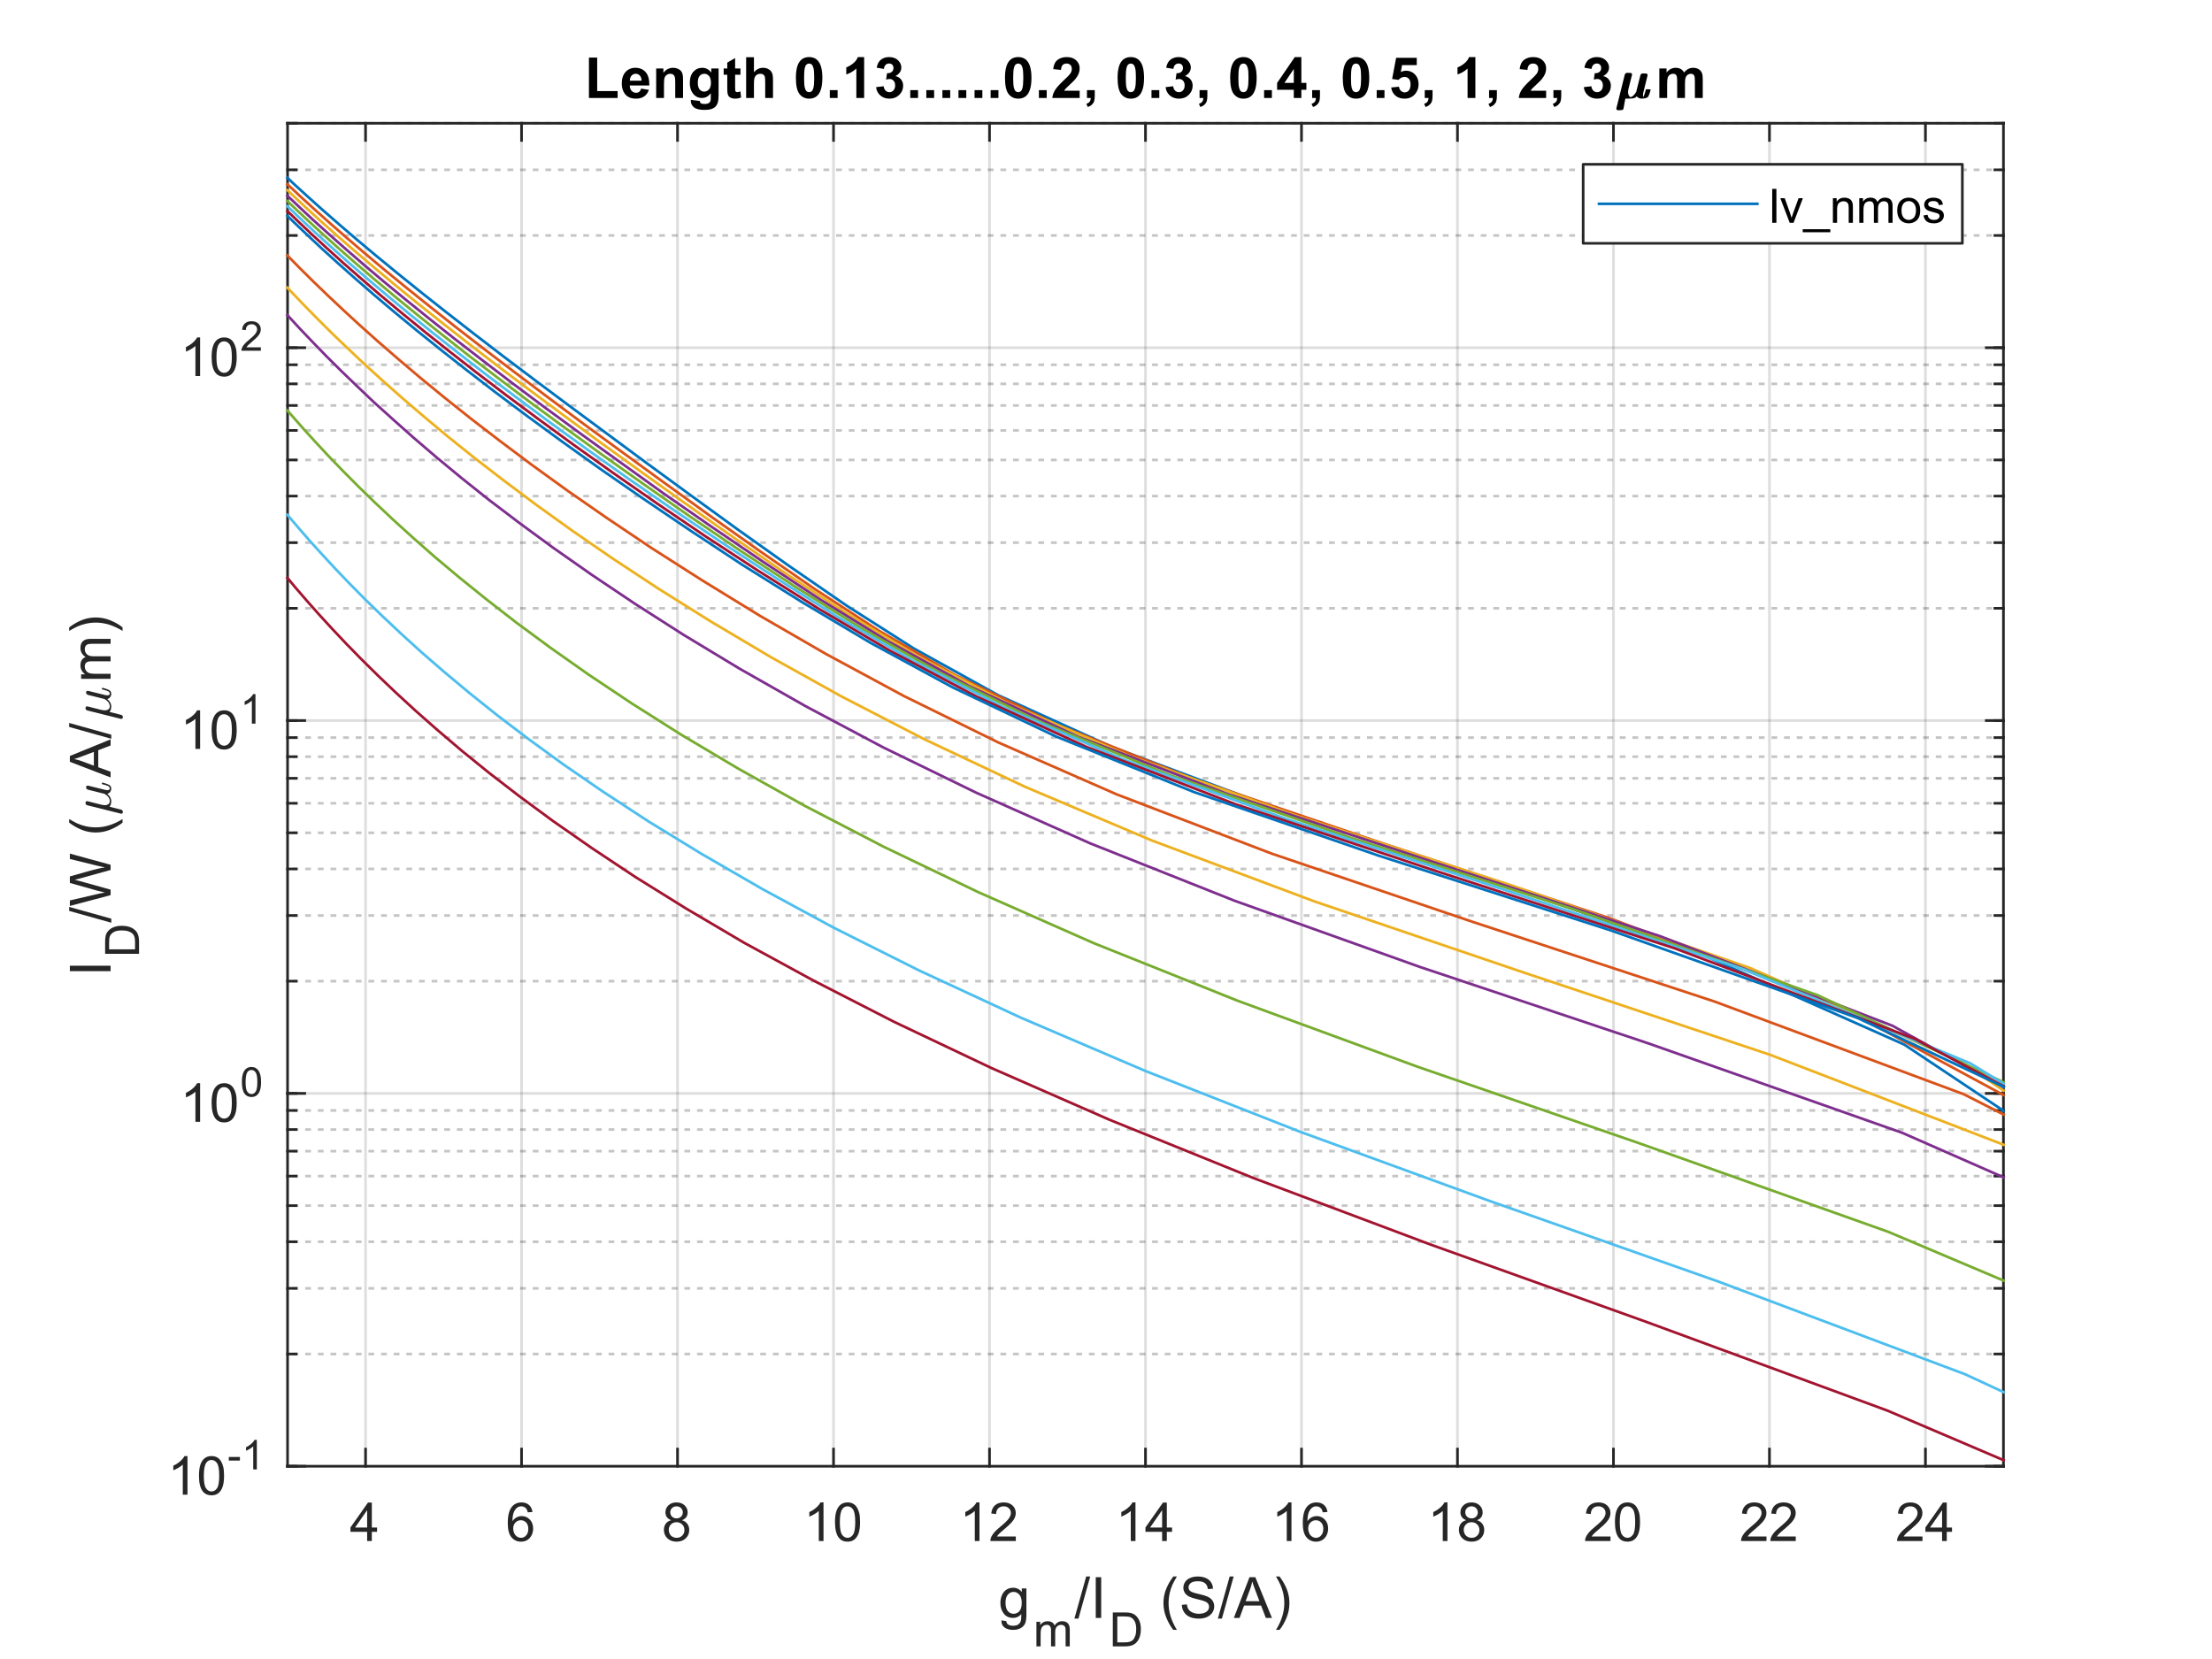 <?xml version="1.0"?>
<!DOCTYPE svg PUBLIC '-//W3C//DTD SVG 1.0//EN'
          'http://www.w3.org/TR/2001/REC-SVG-20010904/DTD/svg10.dtd'>
<svg xmlns:xlink="http://www.w3.org/1999/xlink" style="fill-opacity:1; color-rendering:auto; color-interpolation:auto; text-rendering:auto; stroke:black; stroke-linecap:square; stroke-miterlimit:10; shape-rendering:auto; stroke-opacity:1; fill:black; stroke-dasharray:none; font-weight:normal; stroke-width:1; font-family:'Dialog'; font-style:normal; stroke-linejoin:miter; font-size:12px; stroke-dashoffset:0; image-rendering:auto;" width="700" height="525" xmlns="http://www.w3.org/2000/svg"
><rect width="100%" height="100%" fill="#333333" stroke="none"/><!--Generated by the Batik Graphics2D SVG Generator--><defs id="genericDefs"
  /><g
  ><defs id="defs1"
    ><clipPath clipPathUnits="userSpaceOnUse" id="clipPath1"
      ><path d="M0 0 L700 0 L700 525 L0 525 L0 0 Z"
      /></clipPath
    ></defs
    ><g style="fill:white; stroke:white;"
    ><rect x="0" y="0" width="700" style="clip-path:url(#clipPath1); stroke:none;" height="525"
    /></g
    ><g style="fill:white; text-rendering:optimizeSpeed; color-rendering:optimizeSpeed; image-rendering:optimizeSpeed; shape-rendering:crispEdges; stroke:white; color-interpolation:sRGB;"
    ><rect x="0" width="700" height="525" y="0" style="stroke:none;"
      /><path style="stroke:none;" d="M91 464 L634 464 L634 39 L91 39 Z"
    /></g
    ><g style="stroke-linecap:butt; fill-opacity:0.149; fill:rgb(38,38,38); text-rendering:geometricPrecision; image-rendering:optimizeQuality; color-rendering:optimizeQuality; stroke-linejoin:round; stroke:rgb(38,38,38); color-interpolation:linearRGB; stroke-width:0.833; stroke-opacity:0.149;"
    ><line y2="39" style="fill:none;" x1="115.682" x2="115.682" y1="464"
      /><line y2="39" style="fill:none;" x1="165.046" x2="165.046" y1="464"
      /><line y2="39" style="fill:none;" x1="214.409" x2="214.409" y1="464"
      /><line y2="39" style="fill:none;" x1="263.773" x2="263.773" y1="464"
      /><line y2="39" style="fill:none;" x1="313.136" x2="313.136" y1="464"
      /><line y2="39" style="fill:none;" x1="362.5" x2="362.5" y1="464"
      /><line y2="39" style="fill:none;" x1="411.864" x2="411.864" y1="464"
      /><line y2="39" style="fill:none;" x1="461.227" x2="461.227" y1="464"
      /><line y2="39" style="fill:none;" x1="510.591" x2="510.591" y1="464"
      /><line y2="39" style="fill:none;" x1="559.955" x2="559.955" y1="464"
      /><line y2="39" style="fill:none;" x1="609.318" x2="609.318" y1="464"
    /></g
    ><g style="fill-opacity:0.251; color-rendering:optimizeQuality; color-interpolation:linearRGB; text-rendering:geometricPrecision; stroke:rgb(26,26,26); stroke-linecap:butt; stroke-miterlimit:1; stroke-opacity:0.251; fill:rgb(26,26,26); stroke-dasharray:1,3; stroke-width:0.833; stroke-linejoin:bevel; image-rendering:optimizeQuality;"
    ><line y2="428.482" style="fill:none;" x1="634" x2="91" y1="428.482"
      /><line y2="407.705" style="fill:none;" x1="634" x2="91" y1="407.705"
      /><line y2="392.964" style="fill:none;" x1="634" x2="91" y1="392.964"
      /><line y2="381.53" style="fill:none;" x1="634" x2="91" y1="381.53"
      /><line y2="372.188" style="fill:none;" x1="634" x2="91" y1="372.188"
      /><line y2="364.288" style="fill:none;" x1="634" x2="91" y1="364.288"
      /><line y2="357.446" style="fill:none;" x1="634" x2="91" y1="357.446"
      /><line y2="351.411" style="fill:none;" x1="634" x2="91" y1="351.411"
      /><line y2="310.494" style="fill:none;" x1="634" x2="91" y1="310.494"
      /><line y2="289.717" style="fill:none;" x1="634" x2="91" y1="289.717"
      /><line y2="274.976" style="fill:none;" x1="634" x2="91" y1="274.976"
      /><line y2="263.542" style="fill:none;" x1="634" x2="91" y1="263.542"
      /><line y2="254.199" style="fill:none;" x1="634" x2="91" y1="254.199"
      /><line y2="246.3" style="fill:none;" x1="634" x2="91" y1="246.3"
      /><line y2="239.458" style="fill:none;" x1="634" x2="91" y1="239.458"
      /><line y2="233.423" style="fill:none;" x1="634" x2="91" y1="233.423"
      /><line y2="192.506" style="fill:none;" x1="634" x2="91" y1="192.506"
      /><line y2="171.729" style="fill:none;" x1="634" x2="91" y1="171.729"
      /><line y2="156.988" style="fill:none;" x1="634" x2="91" y1="156.988"
      /><line y2="145.554" style="fill:none;" x1="634" x2="91" y1="145.554"
      /><line y2="136.211" style="fill:none;" x1="634" x2="91" y1="136.211"
      /><line y2="128.312" style="fill:none;" x1="634" x2="91" y1="128.312"
      /><line y2="121.47" style="fill:none;" x1="634" x2="91" y1="121.47"
      /><line y2="115.435" style="fill:none;" x1="634" x2="91" y1="115.435"
      /><line y2="74.518" style="fill:none;" x1="634" x2="91" y1="74.518"
      /><line y2="53.741" style="fill:none;" x1="634" x2="91" y1="53.741"
      /><line y2="39" style="fill:none;" x1="634" x2="91" y1="39"
    /></g
    ><g style="stroke-linecap:butt; fill-opacity:0.149; fill:rgb(38,38,38); text-rendering:geometricPrecision; image-rendering:optimizeQuality; color-rendering:optimizeQuality; stroke-linejoin:round; stroke:rgb(38,38,38); color-interpolation:linearRGB; stroke-width:0.833; stroke-opacity:0.149;"
    ><line y2="464" style="fill:none;" x1="634" x2="91" y1="464"
      /><line y2="346.012" style="fill:none;" x1="634" x2="91" y1="346.012"
      /><line y2="228.024" style="fill:none;" x1="634" x2="91" y1="228.024"
      /><line y2="110.036" style="fill:none;" x1="634" x2="91" y1="110.036"
      /><line x1="91" x2="634" y1="464" style="stroke-linecap:square; fill-opacity:1; fill:none; stroke-opacity:1;" y2="464"
      /><line x1="91" x2="634" y1="39" style="stroke-linecap:square; fill-opacity:1; fill:none; stroke-opacity:1;" y2="39"
      /><line x1="115.682" x2="115.682" y1="464" style="stroke-linecap:square; fill-opacity:1; fill:none; stroke-opacity:1;" y2="458.57"
      /><line x1="165.046" x2="165.046" y1="464" style="stroke-linecap:square; fill-opacity:1; fill:none; stroke-opacity:1;" y2="458.57"
      /><line x1="214.409" x2="214.409" y1="464" style="stroke-linecap:square; fill-opacity:1; fill:none; stroke-opacity:1;" y2="458.57"
      /><line x1="263.773" x2="263.773" y1="464" style="stroke-linecap:square; fill-opacity:1; fill:none; stroke-opacity:1;" y2="458.57"
      /><line x1="313.136" x2="313.136" y1="464" style="stroke-linecap:square; fill-opacity:1; fill:none; stroke-opacity:1;" y2="458.57"
      /><line x1="362.5" x2="362.5" y1="464" style="stroke-linecap:square; fill-opacity:1; fill:none; stroke-opacity:1;" y2="458.57"
      /><line x1="411.864" x2="411.864" y1="464" style="stroke-linecap:square; fill-opacity:1; fill:none; stroke-opacity:1;" y2="458.57"
      /><line x1="461.227" x2="461.227" y1="464" style="stroke-linecap:square; fill-opacity:1; fill:none; stroke-opacity:1;" y2="458.57"
      /><line x1="510.591" x2="510.591" y1="464" style="stroke-linecap:square; fill-opacity:1; fill:none; stroke-opacity:1;" y2="458.57"
      /><line x1="559.955" x2="559.955" y1="464" style="stroke-linecap:square; fill-opacity:1; fill:none; stroke-opacity:1;" y2="458.57"
      /><line x1="609.318" x2="609.318" y1="464" style="stroke-linecap:square; fill-opacity:1; fill:none; stroke-opacity:1;" y2="458.57"
      /><line x1="115.682" x2="115.682" y1="39" style="stroke-linecap:square; fill-opacity:1; fill:none; stroke-opacity:1;" y2="44.43"
      /><line x1="165.046" x2="165.046" y1="39" style="stroke-linecap:square; fill-opacity:1; fill:none; stroke-opacity:1;" y2="44.43"
      /><line x1="214.409" x2="214.409" y1="39" style="stroke-linecap:square; fill-opacity:1; fill:none; stroke-opacity:1;" y2="44.43"
      /><line x1="263.773" x2="263.773" y1="39" style="stroke-linecap:square; fill-opacity:1; fill:none; stroke-opacity:1;" y2="44.43"
      /><line x1="313.136" x2="313.136" y1="39" style="stroke-linecap:square; fill-opacity:1; fill:none; stroke-opacity:1;" y2="44.43"
      /><line x1="362.5" x2="362.5" y1="39" style="stroke-linecap:square; fill-opacity:1; fill:none; stroke-opacity:1;" y2="44.43"
      /><line x1="411.864" x2="411.864" y1="39" style="stroke-linecap:square; fill-opacity:1; fill:none; stroke-opacity:1;" y2="44.43"
      /><line x1="461.227" x2="461.227" y1="39" style="stroke-linecap:square; fill-opacity:1; fill:none; stroke-opacity:1;" y2="44.43"
      /><line x1="510.591" x2="510.591" y1="39" style="stroke-linecap:square; fill-opacity:1; fill:none; stroke-opacity:1;" y2="44.43"
      /><line x1="559.955" x2="559.955" y1="39" style="stroke-linecap:square; fill-opacity:1; fill:none; stroke-opacity:1;" y2="44.43"
      /><line x1="609.318" x2="609.318" y1="39" style="stroke-linecap:square; fill-opacity:1; fill:none; stroke-opacity:1;" y2="44.43"
    /></g
    ><g transform="translate(115.682,470.667)" style="font-size:16.667px; fill:rgb(38,38,38); text-rendering:geometricPrecision; color-rendering:optimizeQuality; image-rendering:optimizeQuality; stroke:rgb(38,38,38); color-interpolation:linearRGB;"
    ><path style="stroke:none;" d="M0.5 17 L0.5 14.094 L-4.781 14.094 L-4.781 12.719 L0.766 4.828 L1.984 4.828 L1.984 12.719 L3.641 12.719 L3.641 14.094 L1.984 14.094 L1.984 17 L0.5 17 ZM0.5 12.719 L0.5 7.234 L-3.312 12.719 L0.5 12.719 Z"
    /></g
    ><g transform="translate(165.046,470.667)" style="font-size:16.667px; fill:rgb(38,38,38); text-rendering:geometricPrecision; color-rendering:optimizeQuality; image-rendering:optimizeQuality; stroke:rgb(38,38,38); color-interpolation:linearRGB;"
    ><path style="stroke:none;" d="M3.453 7.812 L1.969 7.922 Q1.781 7.047 1.406 6.656 Q0.797 6.016 -0.078 6.016 Q-0.797 6.016 -1.344 6.406 Q-2.047 6.922 -2.453 7.906 Q-2.859 8.891 -2.875 10.719 Q-2.328 9.906 -1.555 9.508 Q-0.781 9.109 0.078 9.109 Q1.578 9.109 2.625 10.211 Q3.672 11.312 3.672 13.047 Q3.672 14.188 3.18 15.172 Q2.688 16.156 1.82 16.68 Q0.953 17.203 -0.141 17.203 Q-2 17.203 -3.18 15.828 Q-4.359 14.453 -4.359 11.312 Q-4.359 7.781 -3.062 6.172 Q-1.922 4.781 0 4.781 Q1.438 4.781 2.359 5.586 Q3.281 6.391 3.453 7.812 ZM-2.641 13.062 Q-2.641 13.828 -2.312 14.531 Q-1.984 15.234 -1.398 15.609 Q-0.812 15.984 -0.156 15.984 Q0.781 15.984 1.461 15.219 Q2.141 14.453 2.141 13.141 Q2.141 11.875 1.469 11.148 Q0.797 10.422 -0.219 10.422 Q-1.234 10.422 -1.938 11.148 Q-2.641 11.875 -2.641 13.062 Z"
    /></g
    ><g transform="translate(214.409,470.667)" style="font-size:16.667px; fill:rgb(38,38,38); text-rendering:geometricPrecision; color-rendering:optimizeQuality; image-rendering:optimizeQuality; stroke:rgb(38,38,38); color-interpolation:linearRGB;"
    ><path style="stroke:none;" d="M-2 10.406 Q-2.922 10.062 -3.375 9.43 Q-3.828 8.797 -3.828 7.922 Q-3.828 6.594 -2.867 5.688 Q-1.906 4.781 -0.328 4.781 Q1.266 4.781 2.234 5.703 Q3.203 6.625 3.203 7.953 Q3.203 8.812 2.766 9.438 Q2.328 10.062 1.422 10.406 Q2.531 10.766 3.117 11.578 Q3.703 12.391 3.703 13.516 Q3.703 15.078 2.602 16.141 Q1.5 17.203 -0.297 17.203 Q-2.109 17.203 -3.211 16.141 Q-4.312 15.078 -4.312 13.484 Q-4.312 12.297 -3.711 11.492 Q-3.109 10.688 -2 10.406 ZM-2.297 7.875 Q-2.297 8.734 -1.742 9.281 Q-1.188 9.828 -0.297 9.828 Q0.562 9.828 1.117 9.281 Q1.672 8.734 1.672 7.953 Q1.672 7.125 1.102 6.57 Q0.531 6.016 -0.312 6.016 Q-1.172 6.016 -1.734 6.562 Q-2.297 7.109 -2.297 7.875 ZM-2.781 13.484 Q-2.781 14.125 -2.477 14.727 Q-2.172 15.328 -1.57 15.656 Q-0.969 15.984 -0.281 15.984 Q0.781 15.984 1.484 15.289 Q2.188 14.594 2.188 13.531 Q2.188 12.453 1.469 11.75 Q0.75 11.047 -0.328 11.047 Q-1.391 11.047 -2.086 11.742 Q-2.781 12.438 -2.781 13.484 Z"
    /></g
    ><g transform="translate(263.773,470.667)" style="font-size:16.667px; fill:rgb(38,38,38); text-rendering:geometricPrecision; color-rendering:optimizeQuality; image-rendering:optimizeQuality; stroke:rgb(38,38,38); color-interpolation:linearRGB;"
    ><path style="stroke:none;" d="M-3.172 17 L-4.656 17 L-4.656 7.484 Q-5.203 8 -6.078 8.508 Q-6.953 9.016 -7.656 9.281 L-7.656 7.828 Q-6.391 7.25 -5.453 6.406 Q-4.516 5.562 -4.125 4.781 L-3.172 4.781 L-3.172 17 ZM0.467 11 Q0.467 8.844 0.912 7.523 Q1.357 6.203 2.232 5.492 Q3.107 4.781 4.435 4.781 Q5.42 4.781 6.154 5.172 Q6.888 5.562 7.373 6.312 Q7.857 7.062 8.131 8.125 Q8.404 9.188 8.404 11 Q8.404 13.141 7.966 14.453 Q7.529 15.766 6.654 16.484 Q5.779 17.203 4.435 17.203 Q2.67 17.203 1.67 15.953 Q0.467 14.422 0.467 11 ZM1.998 11 Q1.998 14 2.701 14.992 Q3.404 15.984 4.435 15.984 Q5.466 15.984 6.17 14.984 Q6.873 13.984 6.873 11 Q6.873 8 6.17 7.008 Q5.466 6.016 4.42 6.016 Q3.388 6.016 2.779 6.891 Q1.998 8 1.998 11 Z"
    /></g
    ><g transform="translate(313.136,470.667)" style="font-size:16.667px; fill:rgb(38,38,38); text-rendering:geometricPrecision; color-rendering:optimizeQuality; image-rendering:optimizeQuality; stroke:rgb(38,38,38); color-interpolation:linearRGB;"
    ><path style="stroke:none;" d="M-3.172 17 L-4.656 17 L-4.656 7.484 Q-5.203 8 -6.078 8.508 Q-6.953 9.016 -7.656 9.281 L-7.656 7.828 Q-6.391 7.25 -5.453 6.406 Q-4.516 5.562 -4.125 4.781 L-3.172 4.781 L-3.172 17 ZM8.326 15.562 L8.326 17 L0.279 17 Q0.263 16.453 0.451 15.969 Q0.763 15.141 1.435 14.344 Q2.107 13.547 3.388 12.5 Q5.373 10.875 6.068 9.922 Q6.763 8.969 6.763 8.125 Q6.763 7.234 6.131 6.625 Q5.498 6.016 4.482 6.016 Q3.404 6.016 2.756 6.664 Q2.107 7.312 2.091 8.453 L0.56 8.297 Q0.717 6.578 1.748 5.68 Q2.779 4.781 4.513 4.781 Q6.263 4.781 7.287 5.75 Q8.31 6.719 8.31 8.156 Q8.31 8.891 8.006 9.594 Q7.701 10.297 7.013 11.078 Q6.326 11.859 4.716 13.219 Q3.373 14.359 2.99 14.758 Q2.607 15.156 2.357 15.562 L8.326 15.562 Z"
    /></g
    ><g transform="translate(362.5,470.667)" style="font-size:16.667px; fill:rgb(38,38,38); text-rendering:geometricPrecision; color-rendering:optimizeQuality; image-rendering:optimizeQuality; stroke:rgb(38,38,38); color-interpolation:linearRGB;"
    ><path style="stroke:none;" d="M-3.172 17 L-4.656 17 L-4.656 7.484 Q-5.203 8 -6.078 8.508 Q-6.953 9.016 -7.656 9.281 L-7.656 7.828 Q-6.391 7.25 -5.453 6.406 Q-4.516 5.562 -4.125 4.781 L-3.172 4.781 L-3.172 17 ZM5.263 17 L5.263 14.094 L-0.018 14.094 L-0.018 12.719 L5.529 4.828 L6.748 4.828 L6.748 12.719 L8.404 12.719 L8.404 14.094 L6.748 14.094 L6.748 17 L5.263 17 ZM5.263 12.719 L5.263 7.234 L1.451 12.719 L5.263 12.719 Z"
    /></g
    ><g transform="translate(411.864,470.667)" style="font-size:16.667px; fill:rgb(38,38,38); text-rendering:geometricPrecision; color-rendering:optimizeQuality; image-rendering:optimizeQuality; stroke:rgb(38,38,38); color-interpolation:linearRGB;"
    ><path style="stroke:none;" d="M-3.172 17 L-4.656 17 L-4.656 7.484 Q-5.203 8 -6.078 8.508 Q-6.953 9.016 -7.656 9.281 L-7.656 7.828 Q-6.391 7.25 -5.453 6.406 Q-4.516 5.562 -4.125 4.781 L-3.172 4.781 L-3.172 17 ZM8.216 7.812 L6.732 7.922 Q6.545 7.047 6.17 6.656 Q5.56 6.016 4.685 6.016 Q3.966 6.016 3.42 6.406 Q2.716 6.922 2.31 7.906 Q1.904 8.891 1.888 10.719 Q2.435 9.906 3.209 9.508 Q3.982 9.109 4.841 9.109 Q6.341 9.109 7.388 10.211 Q8.435 11.312 8.435 13.047 Q8.435 14.188 7.943 15.172 Q7.451 16.156 6.584 16.68 Q5.716 17.203 4.623 17.203 Q2.763 17.203 1.584 15.828 Q0.404 14.453 0.404 11.312 Q0.404 7.781 1.701 6.172 Q2.841 4.781 4.763 4.781 Q6.201 4.781 7.123 5.586 Q8.045 6.391 8.216 7.812 ZM2.123 13.062 Q2.123 13.828 2.451 14.531 Q2.779 15.234 3.365 15.609 Q3.951 15.984 4.607 15.984 Q5.545 15.984 6.224 15.219 Q6.904 14.453 6.904 13.141 Q6.904 11.875 6.232 11.148 Q5.56 10.422 4.545 10.422 Q3.529 10.422 2.826 11.148 Q2.123 11.875 2.123 13.062 Z"
    /></g
    ><g transform="translate(461.227,470.667)" style="font-size:16.667px; fill:rgb(38,38,38); text-rendering:geometricPrecision; color-rendering:optimizeQuality; image-rendering:optimizeQuality; stroke:rgb(38,38,38); color-interpolation:linearRGB;"
    ><path style="stroke:none;" d="M-3.172 17 L-4.656 17 L-4.656 7.484 Q-5.203 8 -6.078 8.508 Q-6.953 9.016 -7.656 9.281 L-7.656 7.828 Q-6.391 7.25 -5.453 6.406 Q-4.516 5.562 -4.125 4.781 L-3.172 4.781 L-3.172 17 ZM2.763 10.406 Q1.841 10.062 1.388 9.43 Q0.935 8.797 0.935 7.922 Q0.935 6.594 1.896 5.688 Q2.857 4.781 4.435 4.781 Q6.029 4.781 6.998 5.703 Q7.966 6.625 7.966 7.953 Q7.966 8.812 7.529 9.438 Q7.091 10.062 6.185 10.406 Q7.295 10.766 7.881 11.578 Q8.466 12.391 8.466 13.516 Q8.466 15.078 7.365 16.141 Q6.263 17.203 4.466 17.203 Q2.654 17.203 1.552 16.141 Q0.451 15.078 0.451 13.484 Q0.451 12.297 1.052 11.492 Q1.654 10.688 2.763 10.406 ZM2.466 7.875 Q2.466 8.734 3.021 9.281 Q3.576 9.828 4.466 9.828 Q5.326 9.828 5.881 9.281 Q6.435 8.734 6.435 7.953 Q6.435 7.125 5.865 6.57 Q5.295 6.016 4.451 6.016 Q3.591 6.016 3.029 6.562 Q2.466 7.109 2.466 7.875 ZM1.982 13.484 Q1.982 14.125 2.287 14.727 Q2.591 15.328 3.193 15.656 Q3.795 15.984 4.482 15.984 Q5.545 15.984 6.248 15.289 Q6.951 14.594 6.951 13.531 Q6.951 12.453 6.232 11.75 Q5.513 11.047 4.435 11.047 Q3.373 11.047 2.678 11.742 Q1.982 12.438 1.982 13.484 Z"
    /></g
    ><g transform="translate(510.591,470.667)" style="font-size:16.667px; fill:rgb(38,38,38); text-rendering:geometricPrecision; color-rendering:optimizeQuality; image-rendering:optimizeQuality; stroke:rgb(38,38,38); color-interpolation:linearRGB;"
    ><path style="stroke:none;" d="M-0.938 15.562 L-0.938 17 L-8.984 17 Q-9 16.453 -8.812 15.969 Q-8.5 15.141 -7.828 14.344 Q-7.156 13.547 -5.875 12.5 Q-3.891 10.875 -3.195 9.922 Q-2.5 8.969 -2.5 8.125 Q-2.5 7.234 -3.133 6.625 Q-3.766 6.016 -4.781 6.016 Q-5.859 6.016 -6.508 6.664 Q-7.156 7.312 -7.172 8.453 L-8.703 8.297 Q-8.547 6.578 -7.516 5.68 Q-6.484 4.781 -4.75 4.781 Q-3 4.781 -1.977 5.75 Q-0.953 6.719 -0.953 8.156 Q-0.953 8.891 -1.258 9.594 Q-1.562 10.297 -2.25 11.078 Q-2.938 11.859 -4.547 13.219 Q-5.891 14.359 -6.273 14.758 Q-6.656 15.156 -6.906 15.562 L-0.938 15.562 ZM0.467 11 Q0.467 8.844 0.912 7.523 Q1.357 6.203 2.232 5.492 Q3.107 4.781 4.435 4.781 Q5.42 4.781 6.154 5.172 Q6.888 5.562 7.373 6.312 Q7.857 7.062 8.131 8.125 Q8.404 9.188 8.404 11 Q8.404 13.141 7.966 14.453 Q7.529 15.766 6.654 16.484 Q5.779 17.203 4.435 17.203 Q2.67 17.203 1.67 15.953 Q0.467 14.422 0.467 11 ZM1.998 11 Q1.998 14 2.701 14.992 Q3.404 15.984 4.435 15.984 Q5.466 15.984 6.17 14.984 Q6.873 13.984 6.873 11 Q6.873 8 6.17 7.008 Q5.466 6.016 4.42 6.016 Q3.388 6.016 2.779 6.891 Q1.998 8 1.998 11 Z"
    /></g
    ><g transform="translate(559.955,470.667)" style="font-size:16.667px; fill:rgb(38,38,38); text-rendering:geometricPrecision; color-rendering:optimizeQuality; image-rendering:optimizeQuality; stroke:rgb(38,38,38); color-interpolation:linearRGB;"
    ><path style="stroke:none;" d="M-0.938 15.562 L-0.938 17 L-8.984 17 Q-9 16.453 -8.812 15.969 Q-8.5 15.141 -7.828 14.344 Q-7.156 13.547 -5.875 12.5 Q-3.891 10.875 -3.195 9.922 Q-2.5 8.969 -2.5 8.125 Q-2.5 7.234 -3.133 6.625 Q-3.766 6.016 -4.781 6.016 Q-5.859 6.016 -6.508 6.664 Q-7.156 7.312 -7.172 8.453 L-8.703 8.297 Q-8.547 6.578 -7.516 5.68 Q-6.484 4.781 -4.75 4.781 Q-3 4.781 -1.977 5.75 Q-0.953 6.719 -0.953 8.156 Q-0.953 8.891 -1.258 9.594 Q-1.562 10.297 -2.25 11.078 Q-2.938 11.859 -4.547 13.219 Q-5.891 14.359 -6.273 14.758 Q-6.656 15.156 -6.906 15.562 L-0.938 15.562 ZM8.326 15.562 L8.326 17 L0.279 17 Q0.263 16.453 0.451 15.969 Q0.763 15.141 1.435 14.344 Q2.107 13.547 3.388 12.5 Q5.373 10.875 6.068 9.922 Q6.763 8.969 6.763 8.125 Q6.763 7.234 6.131 6.625 Q5.498 6.016 4.482 6.016 Q3.404 6.016 2.756 6.664 Q2.107 7.312 2.091 8.453 L0.56 8.297 Q0.717 6.578 1.748 5.68 Q2.779 4.781 4.513 4.781 Q6.263 4.781 7.287 5.75 Q8.31 6.719 8.31 8.156 Q8.31 8.891 8.006 9.594 Q7.701 10.297 7.013 11.078 Q6.326 11.859 4.716 13.219 Q3.373 14.359 2.99 14.758 Q2.607 15.156 2.357 15.562 L8.326 15.562 Z"
    /></g
    ><g transform="translate(609.318,470.667)" style="font-size:16.667px; fill:rgb(38,38,38); text-rendering:geometricPrecision; color-rendering:optimizeQuality; image-rendering:optimizeQuality; stroke:rgb(38,38,38); color-interpolation:linearRGB;"
    ><path style="stroke:none;" d="M-0.938 15.562 L-0.938 17 L-8.984 17 Q-9 16.453 -8.812 15.969 Q-8.5 15.141 -7.828 14.344 Q-7.156 13.547 -5.875 12.5 Q-3.891 10.875 -3.195 9.922 Q-2.5 8.969 -2.5 8.125 Q-2.5 7.234 -3.133 6.625 Q-3.766 6.016 -4.781 6.016 Q-5.859 6.016 -6.508 6.664 Q-7.156 7.312 -7.172 8.453 L-8.703 8.297 Q-8.547 6.578 -7.516 5.68 Q-6.484 4.781 -4.75 4.781 Q-3 4.781 -1.977 5.75 Q-0.953 6.719 -0.953 8.156 Q-0.953 8.891 -1.258 9.594 Q-1.562 10.297 -2.25 11.078 Q-2.938 11.859 -4.547 13.219 Q-5.891 14.359 -6.273 14.758 Q-6.656 15.156 -6.906 15.562 L-0.938 15.562 ZM5.263 17 L5.263 14.094 L-0.018 14.094 L-0.018 12.719 L5.529 4.828 L6.748 4.828 L6.748 12.719 L8.404 12.719 L8.404 14.094 L6.748 14.094 L6.748 17 L5.263 17 ZM5.263 12.719 L5.263 7.234 L1.451 12.719 L5.263 12.719 Z"
    /></g
    ><g transform="translate(316,512)" style="font-size:18.333px; fill:rgb(38,38,38); text-rendering:geometricPrecision; color-rendering:optimizeQuality; image-rendering:optimizeQuality; stroke:rgb(38,38,38); color-interpolation:linearRGB;"
    ><path style="stroke:none;" d="M0.891 0.781 L2.438 1 Q2.531 1.719 2.969 2.047 Q3.562 2.484 4.578 2.484 Q5.672 2.484 6.273 2.039 Q6.875 1.594 7.078 0.812 Q7.203 0.328 7.203 -1.219 Q6.156 0 4.609 0 Q2.688 0 1.633 -1.391 Q0.578 -2.781 0.578 -4.719 Q0.578 -6.062 1.062 -7.188 Q1.547 -8.312 2.469 -8.93 Q3.391 -9.547 4.625 -9.547 Q6.281 -9.547 7.344 -8.203 L7.344 -9.328 L8.812 -9.328 L8.812 -1.266 Q8.812 0.922 8.367 1.828 Q7.922 2.734 6.961 3.258 Q6 3.781 4.594 3.781 Q2.922 3.781 1.891 3.031 Q0.859 2.281 0.891 0.781 ZM2.203 -4.828 Q2.203 -3 2.938 -2.156 Q3.672 -1.312 4.766 -1.312 Q5.859 -1.312 6.594 -2.148 Q7.328 -2.984 7.328 -4.781 Q7.328 -6.5 6.57 -7.367 Q5.812 -8.234 4.734 -8.234 Q3.688 -8.234 2.945 -7.375 Q2.203 -6.516 2.203 -4.828 Z"
    /></g
    ><g transform="translate(327,521)" style="font-size:14.667px; fill:rgb(38,38,38); text-rendering:geometricPrecision; color-rendering:optimizeQuality; image-rendering:optimizeQuality; stroke:rgb(38,38,38); color-interpolation:linearRGB;"
    ><path style="stroke:none;" d="M0.984 0 L0.984 -7.781 L2.172 -7.781 L2.172 -6.688 Q2.531 -7.266 3.141 -7.609 Q3.75 -7.953 4.531 -7.953 Q5.391 -7.953 5.945 -7.594 Q6.5 -7.234 6.719 -6.594 Q7.641 -7.953 9.125 -7.953 Q10.281 -7.953 10.906 -7.312 Q11.531 -6.672 11.531 -5.344 L11.531 0 L10.219 0 L10.219 -4.906 Q10.219 -5.688 10.094 -6.039 Q9.969 -6.391 9.625 -6.602 Q9.281 -6.812 8.828 -6.812 Q8.016 -6.812 7.469 -6.266 Q6.922 -5.719 6.922 -4.516 L6.922 0 L5.609 0 L5.609 -5.047 Q5.609 -5.938 5.289 -6.375 Q4.969 -6.812 4.234 -6.812 Q3.672 -6.812 3.203 -6.516 Q2.734 -6.219 2.523 -5.656 Q2.312 -5.094 2.312 -4.031 L2.312 0 L0.984 0 Z"
    /></g
    ><g transform="translate(340,512)" style="font-size:18.333px; fill:rgb(38,38,38); text-rendering:geometricPrecision; color-rendering:optimizeQuality; image-rendering:optimizeQuality; stroke:rgb(38,38,38); color-interpolation:linearRGB;"
    ><path style="stroke:none;" d="M0 0.219 L3.734 -13.109 L5 -13.109 L1.281 0.219 L0 0.219 ZM6.76 0 L6.76 -12.891 L8.478 -12.891 L8.478 0 L6.76 0 Z"
    /></g
    ><g transform="translate(351,521)" style="font-size:14.667px; fill:rgb(38,38,38); text-rendering:geometricPrecision; color-rendering:optimizeQuality; image-rendering:optimizeQuality; stroke:rgb(38,38,38); color-interpolation:linearRGB;"
    ><path style="stroke:none;" d="M1.156 0 L1.156 -10.734 L4.859 -10.734 Q6.109 -10.734 6.766 -10.578 Q7.688 -10.375 8.344 -9.812 Q9.188 -9.094 9.609 -7.977 Q10.031 -6.859 10.031 -5.422 Q10.031 -4.203 9.75 -3.258 Q9.469 -2.312 9.016 -1.695 Q8.562 -1.078 8.031 -0.719 Q7.5 -0.359 6.75 -0.18 Q6 0 5.031 0 L1.156 0 ZM2.578 -1.266 L4.875 -1.266 Q5.938 -1.266 6.539 -1.461 Q7.141 -1.656 7.5 -2.016 Q8 -2.531 8.281 -3.383 Q8.562 -4.234 8.562 -5.453 Q8.562 -7.141 8.016 -8.039 Q7.469 -8.938 6.672 -9.25 Q6.094 -9.469 4.828 -9.469 L2.578 -9.469 L2.578 -1.266 Z"
    /></g
    ><g transform="translate(362,512)" style="font-size:18.333px; fill:rgb(38,38,38); text-rendering:geometricPrecision; color-rendering:optimizeQuality; image-rendering:optimizeQuality; stroke:rgb(38,38,38); color-interpolation:linearRGB;"
    ><path style="stroke:none;" d="M9.291 3.781 Q7.994 2.141 7.088 -0.078 Q6.181 -2.297 6.181 -4.672 Q6.181 -6.766 6.853 -8.672 Q7.65 -10.906 9.291 -13.109 L10.431 -13.109 Q9.369 -11.281 9.025 -10.5 Q8.494 -9.281 8.181 -7.969 Q7.806 -6.312 7.806 -4.656 Q7.806 -0.438 10.431 3.781 L9.291 3.781 ZM11.998 -4.141 L13.608 -4.281 Q13.717 -3.312 14.131 -2.695 Q14.545 -2.078 15.428 -1.695 Q16.311 -1.312 17.405 -1.312 Q18.389 -1.312 19.131 -1.602 Q19.873 -1.891 20.241 -2.398 Q20.608 -2.906 20.608 -3.5 Q20.608 -4.109 20.256 -4.562 Q19.905 -5.016 19.092 -5.312 Q18.577 -5.516 16.803 -5.945 Q15.03 -6.375 14.311 -6.75 Q13.389 -7.234 12.936 -7.953 Q12.483 -8.672 12.483 -9.547 Q12.483 -10.531 13.038 -11.375 Q13.592 -12.219 14.655 -12.664 Q15.717 -13.109 17.03 -13.109 Q18.452 -13.109 19.545 -12.648 Q20.639 -12.188 21.233 -11.289 Q21.827 -10.391 21.858 -9.25 L20.233 -9.125 Q20.092 -10.359 19.334 -10.984 Q18.577 -11.609 17.092 -11.609 Q15.545 -11.609 14.834 -11.039 Q14.123 -10.469 14.123 -9.672 Q14.123 -8.969 14.639 -8.531 Q15.123 -8.078 17.202 -7.609 Q19.28 -7.141 20.061 -6.781 Q21.186 -6.266 21.717 -5.469 Q22.248 -4.672 22.248 -3.641 Q22.248 -2.609 21.663 -1.703 Q21.077 -0.797 19.975 -0.289 Q18.873 0.219 17.483 0.219 Q15.733 0.219 14.553 -0.289 Q13.373 -0.797 12.702 -1.82 Q12.03 -2.844 11.998 -4.141 ZM23.4 0.219 L27.135 -13.109 L28.4 -13.109 L24.681 0.219 L23.4 0.219 ZM28.457 0 L33.41 -12.891 L35.254 -12.891 L40.519 0 L38.582 0 L37.082 -3.906 L31.691 -3.906 L30.269 0 L28.457 0 ZM32.176 -5.297 L36.551 -5.297 L35.207 -8.859 Q34.582 -10.484 34.285 -11.531 Q34.051 -10.297 33.597 -9.078 L32.176 -5.297 ZM42.921 3.781 L41.796 3.781 Q44.421 -0.438 44.421 -4.656 Q44.421 -6.312 44.046 -7.938 Q43.749 -9.25 43.202 -10.469 Q42.859 -11.266 41.796 -13.109 L42.921 -13.109 Q44.577 -10.906 45.374 -8.672 Q46.046 -6.766 46.046 -4.672 Q46.046 -2.297 45.14 -0.078 Q44.234 2.141 42.921 3.781 Z"
    /></g
    ><g style="fill:rgb(38,38,38); text-rendering:geometricPrecision; image-rendering:optimizeQuality; color-rendering:optimizeQuality; stroke-linejoin:round; stroke:rgb(38,38,38); color-interpolation:linearRGB; stroke-width:0.833;"
    ><line y2="39" style="fill:none;" x1="91" x2="91" y1="464"
      /><line y2="39" style="fill:none;" x1="634" x2="634" y1="464"
      /><line y2="464" style="fill:none;" x1="91" x2="96.43" y1="464"
      /><line y2="346.012" style="fill:none;" x1="91" x2="96.43" y1="346.012"
      /><line y2="228.024" style="fill:none;" x1="91" x2="96.43" y1="228.024"
      /><line y2="110.036" style="fill:none;" x1="91" x2="96.43" y1="110.036"
      /><line y2="464" style="fill:none;" x1="634" x2="628.57" y1="464"
      /><line y2="346.012" style="fill:none;" x1="634" x2="628.57" y1="346.012"
      /><line y2="228.024" style="fill:none;" x1="634" x2="628.57" y1="228.024"
      /><line y2="110.036" style="fill:none;" x1="634" x2="628.57" y1="110.036"
      /><line y2="464" style="fill:none;" x1="91" x2="93.715" y1="464"
      /><line y2="428.482" style="fill:none;" x1="91" x2="93.715" y1="428.482"
      /><line y2="407.705" style="fill:none;" x1="91" x2="93.715" y1="407.705"
      /><line y2="392.964" style="fill:none;" x1="91" x2="93.715" y1="392.964"
      /><line y2="381.53" style="fill:none;" x1="91" x2="93.715" y1="381.53"
      /><line y2="372.188" style="fill:none;" x1="91" x2="93.715" y1="372.188"
      /><line y2="364.288" style="fill:none;" x1="91" x2="93.715" y1="364.288"
      /><line y2="357.446" style="fill:none;" x1="91" x2="93.715" y1="357.446"
      /><line y2="351.411" style="fill:none;" x1="91" x2="93.715" y1="351.411"
      /><line y2="346.012" style="fill:none;" x1="91" x2="93.715" y1="346.012"
      /><line y2="310.494" style="fill:none;" x1="91" x2="93.715" y1="310.494"
      /><line y2="289.717" style="fill:none;" x1="91" x2="93.715" y1="289.717"
      /><line y2="274.976" style="fill:none;" x1="91" x2="93.715" y1="274.976"
      /><line y2="263.542" style="fill:none;" x1="91" x2="93.715" y1="263.542"
      /><line y2="254.199" style="fill:none;" x1="91" x2="93.715" y1="254.199"
      /><line y2="246.3" style="fill:none;" x1="91" x2="93.715" y1="246.3"
      /><line y2="239.458" style="fill:none;" x1="91" x2="93.715" y1="239.458"
      /><line y2="233.423" style="fill:none;" x1="91" x2="93.715" y1="233.423"
      /><line y2="228.024" style="fill:none;" x1="91" x2="93.715" y1="228.024"
      /><line y2="192.506" style="fill:none;" x1="91" x2="93.715" y1="192.506"
      /><line y2="171.729" style="fill:none;" x1="91" x2="93.715" y1="171.729"
      /><line y2="156.988" style="fill:none;" x1="91" x2="93.715" y1="156.988"
      /><line y2="145.554" style="fill:none;" x1="91" x2="93.715" y1="145.554"
      /><line y2="136.211" style="fill:none;" x1="91" x2="93.715" y1="136.211"
      /><line y2="128.312" style="fill:none;" x1="91" x2="93.715" y1="128.312"
      /><line y2="121.47" style="fill:none;" x1="91" x2="93.715" y1="121.47"
      /><line y2="115.435" style="fill:none;" x1="91" x2="93.715" y1="115.435"
      /><line y2="110.036" style="fill:none;" x1="91" x2="93.715" y1="110.036"
      /><line y2="74.518" style="fill:none;" x1="91" x2="93.715" y1="74.518"
      /><line y2="53.741" style="fill:none;" x1="91" x2="93.715" y1="53.741"
      /><line y2="39" style="fill:none;" x1="91" x2="93.715" y1="39"
      /><line y2="464" style="fill:none;" x1="634" x2="631.285" y1="464"
      /><line y2="428.482" style="fill:none;" x1="634" x2="631.285" y1="428.482"
      /><line y2="407.705" style="fill:none;" x1="634" x2="631.285" y1="407.705"
      /><line y2="392.964" style="fill:none;" x1="634" x2="631.285" y1="392.964"
      /><line y2="381.53" style="fill:none;" x1="634" x2="631.285" y1="381.53"
      /><line y2="372.188" style="fill:none;" x1="634" x2="631.285" y1="372.188"
      /><line y2="364.288" style="fill:none;" x1="634" x2="631.285" y1="364.288"
      /><line y2="357.446" style="fill:none;" x1="634" x2="631.285" y1="357.446"
      /><line y2="351.411" style="fill:none;" x1="634" x2="631.285" y1="351.411"
      /><line y2="346.012" style="fill:none;" x1="634" x2="631.285" y1="346.012"
      /><line y2="310.494" style="fill:none;" x1="634" x2="631.285" y1="310.494"
      /><line y2="289.717" style="fill:none;" x1="634" x2="631.285" y1="289.717"
      /><line y2="274.976" style="fill:none;" x1="634" x2="631.285" y1="274.976"
      /><line y2="263.542" style="fill:none;" x1="634" x2="631.285" y1="263.542"
      /><line y2="254.199" style="fill:none;" x1="634" x2="631.285" y1="254.199"
      /><line y2="246.3" style="fill:none;" x1="634" x2="631.285" y1="246.3"
      /><line y2="239.458" style="fill:none;" x1="634" x2="631.285" y1="239.458"
      /><line y2="233.423" style="fill:none;" x1="634" x2="631.285" y1="233.423"
      /><line y2="228.024" style="fill:none;" x1="634" x2="631.285" y1="228.024"
      /><line y2="192.506" style="fill:none;" x1="634" x2="631.285" y1="192.506"
      /><line y2="171.729" style="fill:none;" x1="634" x2="631.285" y1="171.729"
      /><line y2="156.988" style="fill:none;" x1="634" x2="631.285" y1="156.988"
      /><line y2="145.554" style="fill:none;" x1="634" x2="631.285" y1="145.554"
      /><line y2="136.211" style="fill:none;" x1="634" x2="631.285" y1="136.211"
      /><line y2="128.312" style="fill:none;" x1="634" x2="631.285" y1="128.312"
      /><line y2="121.47" style="fill:none;" x1="634" x2="631.285" y1="121.47"
      /><line y2="115.435" style="fill:none;" x1="634" x2="631.285" y1="115.435"
      /><line y2="110.036" style="fill:none;" x1="634" x2="631.285" y1="110.036"
      /><line y2="74.518" style="fill:none;" x1="634" x2="631.285" y1="74.518"
      /><line y2="53.741" style="fill:none;" x1="634" x2="631.285" y1="53.741"
      /><line y2="39" style="fill:none;" x1="634" x2="631.285" y1="39"
    /></g
    ><g transform="translate(53,473)" style="font-size:16.667px; fill:rgb(38,38,38); text-rendering:geometricPrecision; color-rendering:optimizeQuality; image-rendering:optimizeQuality; stroke:rgb(38,38,38); color-interpolation:linearRGB;"
    ><path style="stroke:none;" d="M6.328 0 L4.844 0 L4.844 -9.516 Q4.297 -9 3.422 -8.492 Q2.547 -7.984 1.844 -7.719 L1.844 -9.172 Q3.109 -9.75 4.047 -10.594 Q4.984 -11.438 5.375 -12.219 L6.328 -12.219 L6.328 0 ZM9.966 -6 Q9.966 -8.156 10.412 -9.477 Q10.857 -10.797 11.732 -11.508 Q12.607 -12.219 13.935 -12.219 Q14.92 -12.219 15.654 -11.828 Q16.388 -11.438 16.873 -10.688 Q17.357 -9.938 17.631 -8.875 Q17.904 -7.812 17.904 -6 Q17.904 -3.859 17.466 -2.547 Q17.029 -1.234 16.154 -0.516 Q15.279 0.203 13.935 0.203 Q12.17 0.203 11.17 -1.047 Q9.966 -2.578 9.966 -6 ZM11.498 -6 Q11.498 -3 12.201 -2.008 Q12.904 -1.016 13.935 -1.016 Q14.966 -1.016 15.67 -2.016 Q16.373 -3.016 16.373 -6 Q16.373 -9 15.67 -9.992 Q14.966 -10.984 13.92 -10.984 Q12.888 -10.984 12.279 -10.109 Q11.498 -9 11.498 -6 Z"
    /></g
    ><g transform="translate(72,465)" style="font-size:13.333px; fill:rgb(38,38,38); text-rendering:geometricPrecision; color-rendering:optimizeQuality; image-rendering:optimizeQuality; stroke:rgb(38,38,38); color-interpolation:linearRGB;"
    ><path style="stroke:none;" d="M0.406 -2.797 L0.406 -3.938 L3.922 -3.938 L3.922 -2.797 L0.406 -2.797 ZM9.277 0 L8.136 0 L8.136 -7.281 Q7.714 -6.891 7.05 -6.492 Q6.386 -6.094 5.855 -5.906 L5.855 -7.016 Q6.808 -7.453 7.527 -8.094 Q8.246 -8.734 8.543 -9.344 L9.277 -9.344 L9.277 0 Z"
    /></g
    ><g transform="translate(57,355)" style="font-size:16.667px; fill:rgb(38,38,38); text-rendering:geometricPrecision; color-rendering:optimizeQuality; image-rendering:optimizeQuality; stroke:rgb(38,38,38); color-interpolation:linearRGB;"
    ><path style="stroke:none;" d="M6.328 0 L4.844 0 L4.844 -9.516 Q4.297 -9 3.422 -8.492 Q2.547 -7.984 1.844 -7.719 L1.844 -9.172 Q3.109 -9.75 4.047 -10.594 Q4.984 -11.438 5.375 -12.219 L6.328 -12.219 L6.328 0 ZM9.966 -6 Q9.966 -8.156 10.412 -9.477 Q10.857 -10.797 11.732 -11.508 Q12.607 -12.219 13.935 -12.219 Q14.92 -12.219 15.654 -11.828 Q16.388 -11.438 16.873 -10.688 Q17.357 -9.938 17.631 -8.875 Q17.904 -7.812 17.904 -6 Q17.904 -3.859 17.466 -2.547 Q17.029 -1.234 16.154 -0.516 Q15.279 0.203 13.935 0.203 Q12.17 0.203 11.17 -1.047 Q9.966 -2.578 9.966 -6 ZM11.498 -6 Q11.498 -3 12.201 -2.008 Q12.904 -1.016 13.935 -1.016 Q14.966 -1.016 15.67 -2.016 Q16.373 -3.016 16.373 -6 Q16.373 -9 15.67 -9.992 Q14.966 -10.984 13.92 -10.984 Q12.888 -10.984 12.279 -10.109 Q11.498 -9 11.498 -6 Z"
    /></g
    ><g transform="translate(76,347)" style="font-size:13.333px; fill:rgb(38,38,38); text-rendering:geometricPrecision; color-rendering:optimizeQuality; image-rendering:optimizeQuality; stroke:rgb(38,38,38); color-interpolation:linearRGB;"
    ><path style="stroke:none;" d="M0.547 -4.594 Q0.547 -6.234 0.883 -7.242 Q1.219 -8.25 1.891 -8.797 Q2.562 -9.344 3.578 -9.344 Q4.328 -9.344 4.891 -9.039 Q5.453 -8.734 5.82 -8.172 Q6.188 -7.609 6.398 -6.789 Q6.609 -5.969 6.609 -4.594 Q6.609 -2.953 6.273 -1.945 Q5.938 -0.938 5.266 -0.391 Q4.594 0.156 3.578 0.156 Q2.234 0.156 1.453 -0.812 Q0.547 -1.969 0.547 -4.594 ZM1.719 -4.594 Q1.719 -2.297 2.25 -1.539 Q2.781 -0.781 3.578 -0.781 Q4.359 -0.781 4.898 -1.539 Q5.438 -2.297 5.438 -4.594 Q5.438 -6.891 4.898 -7.641 Q4.359 -8.391 3.562 -8.391 Q2.781 -8.391 2.297 -7.734 Q1.719 -6.875 1.719 -4.594 Z"
    /></g
    ><g transform="translate(57,237)" style="font-size:16.667px; fill:rgb(38,38,38); text-rendering:geometricPrecision; color-rendering:optimizeQuality; image-rendering:optimizeQuality; stroke:rgb(38,38,38); color-interpolation:linearRGB;"
    ><path style="stroke:none;" d="M6.328 0 L4.844 0 L4.844 -9.516 Q4.297 -9 3.422 -8.492 Q2.547 -7.984 1.844 -7.719 L1.844 -9.172 Q3.109 -9.75 4.047 -10.594 Q4.984 -11.438 5.375 -12.219 L6.328 -12.219 L6.328 0 ZM9.966 -6 Q9.966 -8.156 10.412 -9.477 Q10.857 -10.797 11.732 -11.508 Q12.607 -12.219 13.935 -12.219 Q14.92 -12.219 15.654 -11.828 Q16.388 -11.438 16.873 -10.688 Q17.357 -9.938 17.631 -8.875 Q17.904 -7.812 17.904 -6 Q17.904 -3.859 17.466 -2.547 Q17.029 -1.234 16.154 -0.516 Q15.279 0.203 13.935 0.203 Q12.17 0.203 11.17 -1.047 Q9.966 -2.578 9.966 -6 ZM11.498 -6 Q11.498 -3 12.201 -2.008 Q12.904 -1.016 13.935 -1.016 Q14.966 -1.016 15.67 -2.016 Q16.373 -3.016 16.373 -6 Q16.373 -9 15.67 -9.992 Q14.966 -10.984 13.92 -10.984 Q12.888 -10.984 12.279 -10.109 Q11.498 -9 11.498 -6 Z"
    /></g
    ><g transform="translate(76,229)" style="font-size:13.333px; fill:rgb(38,38,38); text-rendering:geometricPrecision; color-rendering:optimizeQuality; image-rendering:optimizeQuality; stroke:rgb(38,38,38); color-interpolation:linearRGB;"
    ><path style="stroke:none;" d="M4.844 0 L3.703 0 L3.703 -7.281 Q3.281 -6.891 2.617 -6.492 Q1.953 -6.094 1.422 -5.906 L1.422 -7.016 Q2.375 -7.453 3.094 -8.094 Q3.812 -8.734 4.109 -9.344 L4.844 -9.344 L4.844 0 Z"
    /></g
    ><g transform="translate(57,119)" style="font-size:16.667px; fill:rgb(38,38,38); text-rendering:geometricPrecision; color-rendering:optimizeQuality; image-rendering:optimizeQuality; stroke:rgb(38,38,38); color-interpolation:linearRGB;"
    ><path style="stroke:none;" d="M6.328 0 L4.844 0 L4.844 -9.516 Q4.297 -9 3.422 -8.492 Q2.547 -7.984 1.844 -7.719 L1.844 -9.172 Q3.109 -9.75 4.047 -10.594 Q4.984 -11.438 5.375 -12.219 L6.328 -12.219 L6.328 0 ZM9.966 -6 Q9.966 -8.156 10.412 -9.477 Q10.857 -10.797 11.732 -11.508 Q12.607 -12.219 13.935 -12.219 Q14.92 -12.219 15.654 -11.828 Q16.388 -11.438 16.873 -10.688 Q17.357 -9.938 17.631 -8.875 Q17.904 -7.812 17.904 -6 Q17.904 -3.859 17.466 -2.547 Q17.029 -1.234 16.154 -0.516 Q15.279 0.203 13.935 0.203 Q12.17 0.203 11.17 -1.047 Q9.966 -2.578 9.966 -6 ZM11.498 -6 Q11.498 -3 12.201 -2.008 Q12.904 -1.016 13.935 -1.016 Q14.966 -1.016 15.67 -2.016 Q16.373 -3.016 16.373 -6 Q16.373 -9 15.67 -9.992 Q14.966 -10.984 13.92 -10.984 Q12.888 -10.984 12.279 -10.109 Q11.498 -9 11.498 -6 Z"
    /></g
    ><g transform="translate(76,111)" style="font-size:13.333px; fill:rgb(38,38,38); text-rendering:geometricPrecision; color-rendering:optimizeQuality; image-rendering:optimizeQuality; stroke:rgb(38,38,38); color-interpolation:linearRGB;"
    ><path style="stroke:none;" d="M6.547 -1.094 L6.547 0 L0.391 0 Q0.375 -0.406 0.531 -0.797 Q0.766 -1.422 1.281 -2.031 Q1.797 -2.641 2.781 -3.438 Q4.297 -4.688 4.828 -5.414 Q5.359 -6.141 5.359 -6.781 Q5.359 -7.469 4.875 -7.93 Q4.391 -8.391 3.609 -8.391 Q2.781 -8.391 2.289 -7.898 Q1.797 -7.406 1.781 -6.531 L0.609 -6.656 Q0.734 -7.969 1.516 -8.656 Q2.297 -9.344 3.625 -9.344 Q4.969 -9.344 5.75 -8.602 Q6.531 -7.859 6.531 -6.766 Q6.531 -6.203 6.305 -5.664 Q6.078 -5.125 5.547 -4.523 Q5.016 -3.922 3.781 -2.891 Q2.75 -2.031 2.461 -1.719 Q2.172 -1.406 1.984 -1.094 L6.547 -1.094 Z"
    /></g
    ><g transform="translate(35,309) rotate(-90)" style="font-size:18.333px; fill:rgb(38,38,38); text-rendering:geometricPrecision; color-rendering:optimizeQuality; image-rendering:optimizeQuality; stroke:rgb(38,38,38); color-interpolation:linearRGB;"
    ><path style="stroke:none;" d="M1.672 0 L1.672 -12.891 L3.391 -12.891 L3.391 0 L1.672 0 Z"
    /></g
    ><g transform="translate(44,303) rotate(-90)" style="font-size:14.667px; fill:rgb(38,38,38); text-rendering:geometricPrecision; color-rendering:optimizeQuality; image-rendering:optimizeQuality; stroke:rgb(38,38,38); color-interpolation:linearRGB;"
    ><path style="stroke:none;" d="M1.156 0 L1.156 -10.734 L4.859 -10.734 Q6.109 -10.734 6.766 -10.578 Q7.688 -10.375 8.344 -9.812 Q9.188 -9.094 9.609 -7.977 Q10.031 -6.859 10.031 -5.422 Q10.031 -4.203 9.75 -3.258 Q9.469 -2.312 9.016 -1.695 Q8.562 -1.078 8.031 -0.719 Q7.5 -0.359 6.75 -0.18 Q6 0 5.031 0 L1.156 0 ZM2.578 -1.266 L4.875 -1.266 Q5.938 -1.266 6.539 -1.461 Q7.141 -1.656 7.5 -2.016 Q8 -2.531 8.281 -3.383 Q8.562 -4.234 8.562 -5.453 Q8.562 -7.141 8.016 -8.039 Q7.469 -8.938 6.672 -9.25 Q6.094 -9.469 4.828 -9.469 L2.578 -9.469 L2.578 -1.266 Z"
    /></g
    ><g transform="translate(35,292) rotate(-90)" style="font-size:18.333px; fill:rgb(38,38,38); text-rendering:geometricPrecision; color-rendering:optimizeQuality; image-rendering:optimizeQuality; stroke:rgb(38,38,38); color-interpolation:linearRGB;"
    ><path style="stroke:none;" d="M0 0.219 L3.734 -13.109 L5 -13.109 L1.281 0.219 L0 0.219 ZM8.728 0 L5.306 -12.891 L7.056 -12.891 L9.01 -4.438 Q9.338 -3.109 9.556 -1.797 Q10.056 -3.875 10.135 -4.188 L12.588 -12.891 L14.65 -12.891 L16.494 -6.359 Q17.197 -3.938 17.494 -1.797 Q17.744 -3.031 18.135 -4.609 L20.166 -12.891 L21.869 -12.891 L18.338 0 L16.697 0 L13.978 -9.812 Q13.635 -11.047 13.572 -11.328 Q13.369 -10.438 13.197 -9.812 L10.463 0 L8.728 0 ZM31.663 3.781 Q30.366 2.141 29.46 -0.078 Q28.554 -2.297 28.554 -4.672 Q28.554 -6.766 29.225 -8.672 Q30.022 -10.906 31.663 -13.109 L32.804 -13.109 Q31.741 -11.281 31.397 -10.5 Q30.866 -9.281 30.554 -7.969 Q30.179 -6.312 30.179 -4.656 Q30.179 -0.438 32.804 3.781 L31.663 3.781 Z"
    /></g
    ><g transform="translate(35,258) rotate(-90)" style="font-size:18.333px; fill:rgb(38,38,38); text-rendering:geometricPrecision; image-rendering:optimizeQuality; color-rendering:optimizeQuality; font-family:'mwb_cmmi10'; stroke:rgb(38,38,38); color-interpolation:linearRGB;"
    ><path style="stroke:none;" d="M0.5 3.391 Q0.5 3.281 0.516 3.25 L3.172 -7.391 Q3.25 -7.641 3.453 -7.797 Q3.656 -7.953 3.922 -7.953 Q4.156 -7.953 4.312 -7.82 Q4.469 -7.688 4.469 -7.453 Q4.469 -7.406 4.461 -7.375 Q4.453 -7.344 4.453 -7.297 L3.391 -3.094 Q3.203 -2.344 3.203 -1.797 Q3.203 -1.141 3.523 -0.703 Q3.844 -0.266 4.484 -0.266 Q5.797 -0.266 6.781 -1.906 Q6.797 -1.922 6.797 -1.93 Q6.797 -1.938 6.797 -1.953 L8.109 -7.188 Q8.172 -7.422 8.391 -7.594 Q8.609 -7.766 8.859 -7.766 Q9.078 -7.766 9.234 -7.625 Q9.391 -7.484 9.391 -7.25 Q9.391 -7.141 9.375 -7.109 L8.094 -1.922 Q7.953 -1.422 7.953 -1.047 Q7.953 -0.266 8.484 -0.266 Q9.047 -0.266 9.328 -0.961 Q9.609 -1.656 9.828 -2.641 Q9.859 -2.75 9.969 -2.75 L10.188 -2.75 Q10.25 -2.75 10.305 -2.695 Q10.359 -2.641 10.359 -2.578 Q10.031 -1.312 9.664 -0.555 Q9.297 0.203 8.453 0.203 Q7.844 0.203 7.383 -0.141 Q6.922 -0.484 6.781 -1.062 Q6.344 -0.5 5.742 -0.148 Q5.141 0.203 4.469 0.203 Q3.344 0.203 2.703 -0.328 L1.781 3.312 Q1.734 3.562 1.523 3.727 Q1.312 3.891 1.047 3.891 Q0.828 3.891 0.664 3.75 Q0.5 3.609 0.5 3.391 Z"
    /></g
    ><g transform="translate(35,246) rotate(-90)" style="font-size:18.333px; fill:rgb(38,38,38); text-rendering:geometricPrecision; color-rendering:optimizeQuality; image-rendering:optimizeQuality; stroke:rgb(38,38,38); color-interpolation:linearRGB;"
    ><path style="stroke:none;" d="M-0.031 0 L4.922 -12.891 L6.766 -12.891 L12.031 0 L10.094 0 L8.594 -3.906 L3.203 -3.906 L1.781 0 L-0.031 0 ZM3.688 -5.297 L8.062 -5.297 L6.719 -8.859 Q6.094 -10.484 5.797 -11.531 Q5.562 -10.297 5.109 -9.078 L3.688 -5.297 ZM12.214 0.219 L15.949 -13.109 L17.214 -13.109 L13.495 0.219 L12.214 0.219 Z"
    /></g
    ><g transform="translate(35,228) rotate(-90)" style="font-size:18.333px; fill:rgb(38,38,38); text-rendering:geometricPrecision; image-rendering:optimizeQuality; color-rendering:optimizeQuality; font-family:'mwb_cmmi10'; stroke:rgb(38,38,38); color-interpolation:linearRGB;"
    ><path style="stroke:none;" d="M0.5 3.391 Q0.5 3.281 0.516 3.25 L3.172 -7.391 Q3.25 -7.641 3.453 -7.797 Q3.656 -7.953 3.922 -7.953 Q4.156 -7.953 4.312 -7.82 Q4.469 -7.688 4.469 -7.453 Q4.469 -7.406 4.461 -7.375 Q4.453 -7.344 4.453 -7.297 L3.391 -3.094 Q3.203 -2.344 3.203 -1.797 Q3.203 -1.141 3.523 -0.703 Q3.844 -0.266 4.484 -0.266 Q5.797 -0.266 6.781 -1.906 Q6.797 -1.922 6.797 -1.93 Q6.797 -1.938 6.797 -1.953 L8.109 -7.188 Q8.172 -7.422 8.391 -7.594 Q8.609 -7.766 8.859 -7.766 Q9.078 -7.766 9.234 -7.625 Q9.391 -7.484 9.391 -7.25 Q9.391 -7.141 9.375 -7.109 L8.094 -1.922 Q7.953 -1.422 7.953 -1.047 Q7.953 -0.266 8.484 -0.266 Q9.047 -0.266 9.328 -0.961 Q9.609 -1.656 9.828 -2.641 Q9.859 -2.75 9.969 -2.75 L10.188 -2.75 Q10.25 -2.75 10.305 -2.695 Q10.359 -2.641 10.359 -2.578 Q10.031 -1.312 9.664 -0.555 Q9.297 0.203 8.453 0.203 Q7.844 0.203 7.383 -0.141 Q6.922 -0.484 6.781 -1.062 Q6.344 -0.5 5.742 -0.148 Q5.141 0.203 4.469 0.203 Q3.344 0.203 2.703 -0.328 L1.781 3.312 Q1.734 3.562 1.523 3.727 Q1.312 3.891 1.047 3.891 Q0.828 3.891 0.664 3.75 Q0.5 3.609 0.5 3.391 Z"
    /></g
    ><g transform="translate(35,216) rotate(-90)" style="font-size:18.333px; fill:rgb(38,38,38); text-rendering:geometricPrecision; color-rendering:optimizeQuality; image-rendering:optimizeQuality; stroke:rgb(38,38,38); color-interpolation:linearRGB;"
    ><path style="stroke:none;" d="M1.188 0 L1.188 -9.328 L2.609 -9.328 L2.609 -8.031 Q3.047 -8.703 3.773 -9.125 Q4.5 -9.547 5.438 -9.547 Q6.469 -9.547 7.133 -9.117 Q7.797 -8.688 8.062 -7.906 Q9.172 -9.547 10.953 -9.547 Q12.344 -9.547 13.086 -8.773 Q13.828 -8 13.828 -6.406 L13.828 0 L12.266 0 L12.266 -5.875 Q12.266 -6.828 12.109 -7.25 Q11.953 -7.672 11.547 -7.922 Q11.141 -8.172 10.594 -8.172 Q9.609 -8.172 8.961 -7.516 Q8.312 -6.859 8.312 -5.422 L8.312 0 L6.734 0 L6.734 -6.062 Q6.734 -7.125 6.344 -7.648 Q5.953 -8.172 5.078 -8.172 Q4.406 -8.172 3.844 -7.82 Q3.281 -7.469 3.023 -6.797 Q2.766 -6.125 2.766 -4.844 L2.766 0 L1.188 0 ZM17.473 3.781 L16.348 3.781 Q18.973 -0.438 18.973 -4.656 Q18.973 -6.312 18.598 -7.938 Q18.301 -9.25 17.755 -10.469 Q17.411 -11.266 16.348 -13.109 L17.473 -13.109 Q19.13 -10.906 19.926 -8.672 Q20.598 -6.766 20.598 -4.672 Q20.598 -2.297 19.692 -0.078 Q18.786 2.141 17.473 3.781 Z"
    /></g
    ><g transform="translate(185,31)" style="font-size:18.333px; text-rendering:geometricPrecision; color-rendering:optimizeQuality; image-rendering:optimizeQuality; color-interpolation:linearRGB; font-weight:bold;"
    ><path style="stroke:none;" d="M1.375 0 L1.375 -12.781 L3.984 -12.781 L3.984 -2.172 L10.453 -2.172 L10.453 0 L1.375 0 ZM17.889 -2.969 L20.342 -2.562 Q19.873 -1.203 18.85 -0.492 Q17.827 0.219 16.28 0.219 Q13.842 0.219 12.686 -1.375 Q11.764 -2.656 11.764 -4.594 Q11.764 -6.922 12.975 -8.234 Q14.186 -9.547 16.045 -9.547 Q18.123 -9.547 19.327 -8.172 Q20.53 -6.797 20.483 -3.953 L14.295 -3.953 Q14.311 -2.859 14.881 -2.25 Q15.452 -1.641 16.311 -1.641 Q16.889 -1.641 17.288 -1.953 Q17.686 -2.266 17.889 -2.969 ZM18.03 -5.469 Q17.998 -6.547 17.467 -7.102 Q16.936 -7.656 16.186 -7.656 Q15.373 -7.656 14.858 -7.062 Q14.327 -6.484 14.327 -5.469 L18.03 -5.469 ZM31.152 0 L28.683 0 L28.683 -4.766 Q28.683 -6.281 28.527 -6.719 Q28.37 -7.156 28.011 -7.406 Q27.652 -7.656 27.152 -7.656 Q26.511 -7.656 26.003 -7.305 Q25.495 -6.953 25.308 -6.375 Q25.12 -5.797 25.12 -4.234 L25.12 0 L22.652 0 L22.652 -9.328 L24.933 -9.328 L24.933 -7.969 Q26.167 -9.547 28.011 -9.547 Q28.839 -9.547 29.511 -9.25 Q30.183 -8.953 30.535 -8.5 Q30.886 -8.047 31.019 -7.461 Q31.152 -6.875 31.152 -5.797 L31.152 0 ZM33.619 0.609 L36.447 0.953 Q36.51 1.453 36.76 1.641 Q37.119 1.906 37.869 1.906 Q38.838 1.906 39.322 1.609 Q39.65 1.422 39.822 0.984 Q39.931 0.672 39.931 -0.156 L39.931 -1.516 Q38.822 0 37.135 0 Q35.26 0 34.15 -1.594 Q33.291 -2.844 33.291 -4.719 Q33.291 -7.062 34.424 -8.305 Q35.556 -9.547 37.228 -9.547 Q38.963 -9.547 40.088 -8.031 L40.088 -9.328 L42.4 -9.328 L42.4 -0.953 Q42.4 0.688 42.127 1.508 Q41.853 2.328 41.361 2.797 Q40.869 3.266 40.049 3.523 Q39.228 3.781 37.978 3.781 Q35.603 3.781 34.611 2.969 Q33.619 2.156 33.619 0.922 Q33.619 0.797 33.619 0.609 ZM35.822 -4.859 Q35.822 -3.375 36.4 -2.688 Q36.978 -2 37.822 -2 Q38.728 -2 39.353 -2.703 Q39.978 -3.406 39.978 -4.797 Q39.978 -6.25 39.377 -6.953 Q38.775 -7.656 37.869 -7.656 Q36.978 -7.656 36.4 -6.969 Q35.822 -6.281 35.822 -4.859 ZM49.321 -9.328 L49.321 -7.359 L47.633 -7.359 L47.633 -3.609 Q47.633 -2.469 47.68 -2.273 Q47.727 -2.078 47.899 -1.961 Q48.071 -1.844 48.321 -1.844 Q48.649 -1.844 49.305 -2.078 L49.524 -0.156 Q48.649 0.219 47.571 0.219 Q46.899 0.219 46.36 -0.008 Q45.821 -0.234 45.571 -0.594 Q45.321 -0.953 45.227 -1.562 Q45.149 -1.984 45.149 -3.297 L45.149 -7.359 L44.008 -7.359 L44.008 -9.328 L45.149 -9.328 L45.149 -11.188 L47.633 -12.625 L47.633 -9.328 L49.321 -9.328 ZM53.591 -12.891 L53.591 -8.141 Q54.794 -9.547 56.45 -9.547 Q57.309 -9.547 57.989 -9.227 Q58.669 -8.906 59.02 -8.414 Q59.372 -7.922 59.497 -7.328 Q59.622 -6.734 59.622 -5.469 L59.622 0 L57.153 0 L57.153 -4.938 Q57.153 -6.406 57.013 -6.797 Q56.872 -7.188 56.513 -7.422 Q56.153 -7.656 55.622 -7.656 Q55.013 -7.656 54.528 -7.359 Q54.044 -7.062 53.817 -6.461 Q53.591 -5.859 53.591 -4.672 L53.591 0 L51.122 0 L51.122 -12.891 L53.591 -12.891 ZM71.052 -12.938 Q72.927 -12.938 73.974 -11.609 Q75.24 -10.016 75.24 -6.359 Q75.24 -2.703 73.974 -1.094 Q72.927 0.219 71.052 0.219 Q69.177 0.219 68.021 -1.227 Q66.865 -2.672 66.865 -6.375 Q66.865 -10.016 68.13 -11.625 Q69.177 -12.938 71.052 -12.938 ZM71.052 -10.891 Q70.599 -10.891 70.247 -10.602 Q69.896 -10.312 69.708 -9.578 Q69.458 -8.625 69.458 -6.359 Q69.458 -4.094 69.685 -3.242 Q69.911 -2.391 70.255 -2.109 Q70.599 -1.828 71.052 -1.828 Q71.505 -1.828 71.857 -2.117 Q72.208 -2.406 72.396 -3.141 Q72.661 -4.094 72.661 -6.359 Q72.661 -8.625 72.427 -9.469 Q72.193 -10.312 71.849 -10.602 Q71.505 -10.891 71.052 -10.891 ZM77.596 0 L77.596 -2.469 L80.065 -2.469 L80.065 0 L77.596 0 ZM88.465 0 L85.996 0 L85.996 -9.312 Q84.653 -8.047 82.809 -7.438 L82.809 -9.672 Q83.778 -10 84.91 -10.883 Q86.043 -11.766 86.465 -12.938 L88.465 -12.938 L88.465 0 ZM92.243 -3.422 L94.634 -3.703 Q94.759 -2.797 95.259 -2.312 Q95.759 -1.828 96.462 -1.828 Q97.228 -1.828 97.751 -2.406 Q98.275 -2.984 98.275 -3.969 Q98.275 -4.906 97.775 -5.453 Q97.275 -6 96.556 -6 Q96.087 -6 95.415 -5.812 L95.696 -7.828 Q96.696 -7.797 97.22 -8.258 Q97.743 -8.719 97.743 -9.484 Q97.743 -10.141 97.361 -10.523 Q96.978 -10.906 96.337 -10.906 Q95.696 -10.906 95.251 -10.469 Q94.806 -10.031 94.712 -9.188 L92.431 -9.578 Q92.665 -10.734 93.15 -11.438 Q93.634 -12.141 94.486 -12.539 Q95.337 -12.938 96.4 -12.938 Q98.228 -12.938 99.321 -11.781 Q100.228 -10.828 100.228 -9.641 Q100.228 -7.938 98.368 -6.922 Q99.478 -6.688 100.142 -5.859 Q100.806 -5.031 100.806 -3.875 Q100.806 -2.172 99.571 -0.977 Q98.337 0.219 96.478 0.219 Q94.743 0.219 93.587 -0.789 Q92.431 -1.797 92.243 -3.422 ZM103.053 0 L103.053 -2.469 L105.522 -2.469 L105.522 0 L103.053 0 ZM108.141 0 L108.141 -2.469 L110.609 -2.469 L110.609 0 L108.141 0 ZM113.228 0 L113.228 -2.469 L115.697 -2.469 L115.697 0 L113.228 0 ZM118.316 0 L118.316 -2.469 L120.785 -2.469 L120.785 0 L118.316 0 ZM123.404 0 L123.404 -2.469 L125.873 -2.469 L125.873 0 L123.404 0 ZM128.492 0 L128.492 -2.469 L130.961 -2.469 L130.961 0 L128.492 0 ZM137.22 -12.938 Q139.095 -12.938 140.142 -11.609 Q141.408 -10.016 141.408 -6.359 Q141.408 -2.703 140.142 -1.094 Q139.095 0.219 137.22 0.219 Q135.345 0.219 134.189 -1.227 Q133.033 -2.672 133.033 -6.375 Q133.033 -10.016 134.298 -11.625 Q135.345 -12.938 137.22 -12.938 ZM137.22 -10.891 Q136.767 -10.891 136.416 -10.602 Q136.064 -10.312 135.876 -9.578 Q135.626 -8.625 135.626 -6.359 Q135.626 -4.094 135.853 -3.242 Q136.08 -2.391 136.423 -2.109 Q136.767 -1.828 137.22 -1.828 Q137.673 -1.828 138.025 -2.117 Q138.376 -2.406 138.564 -3.141 Q138.83 -4.094 138.83 -6.359 Q138.83 -8.625 138.595 -9.469 Q138.361 -10.312 138.017 -10.602 Q137.673 -10.891 137.22 -10.891 ZM143.764 0 L143.764 -2.469 L146.233 -2.469 L146.233 0 L143.764 0 ZM156.665 -2.297 L156.665 0 L148.008 0 Q148.149 -1.297 148.852 -2.461 Q149.555 -3.625 151.618 -5.562 Q153.29 -7.109 153.68 -7.672 Q154.18 -8.422 154.18 -9.172 Q154.18 -10 153.735 -10.445 Q153.29 -10.891 152.508 -10.891 Q151.743 -10.891 151.282 -10.422 Q150.821 -9.953 150.758 -8.875 L148.29 -9.125 Q148.508 -11.156 149.672 -12.047 Q150.836 -12.938 152.571 -12.938 Q154.477 -12.938 155.571 -11.906 Q156.665 -10.875 156.665 -9.359 Q156.665 -8.484 156.352 -7.695 Q156.04 -6.906 155.368 -6.047 Q154.915 -5.469 153.743 -4.398 Q152.571 -3.328 152.258 -2.977 Q151.946 -2.625 151.758 -2.297 L156.665 -2.297 ZM158.974 -2.469 L161.443 -2.469 L161.443 -0.703 Q161.443 0.375 161.255 0.992 Q161.068 1.609 160.552 2.102 Q160.036 2.594 159.255 2.875 L158.771 1.859 Q159.521 1.609 159.833 1.18 Q160.146 0.75 160.161 0 L158.974 0 L158.974 -2.469 ZM172.853 -12.938 Q174.728 -12.938 175.775 -11.609 Q177.04 -10.016 177.04 -6.359 Q177.04 -2.703 175.775 -1.094 Q174.728 0.219 172.853 0.219 Q170.978 0.219 169.821 -1.227 Q168.665 -2.672 168.665 -6.375 Q168.665 -10.016 169.931 -11.625 Q170.978 -12.938 172.853 -12.938 ZM172.853 -10.891 Q172.4 -10.891 172.048 -10.602 Q171.696 -10.312 171.509 -9.578 Q171.259 -8.625 171.259 -6.359 Q171.259 -4.094 171.486 -3.242 Q171.712 -2.391 172.056 -2.109 Q172.4 -1.828 172.853 -1.828 Q173.306 -1.828 173.657 -2.117 Q174.009 -2.406 174.196 -3.141 Q174.462 -4.094 174.462 -6.359 Q174.462 -8.625 174.228 -9.469 Q173.993 -10.312 173.65 -10.602 Q173.306 -10.891 172.853 -10.891 ZM179.397 0 L179.397 -2.469 L181.865 -2.469 L181.865 0 L179.397 0 ZM183.859 -3.422 L186.25 -3.703 Q186.375 -2.797 186.875 -2.312 Q187.375 -1.828 188.078 -1.828 Q188.844 -1.828 189.367 -2.406 Q189.891 -2.984 189.891 -3.969 Q189.891 -4.906 189.391 -5.453 Q188.891 -6 188.172 -6 Q187.703 -6 187.031 -5.812 L187.313 -7.828 Q188.313 -7.797 188.836 -8.258 Q189.359 -8.719 189.359 -9.484 Q189.359 -10.141 188.977 -10.523 Q188.594 -10.906 187.953 -10.906 Q187.313 -10.906 186.867 -10.469 Q186.422 -10.031 186.328 -9.188 L184.047 -9.578 Q184.281 -10.734 184.766 -11.438 Q185.25 -12.141 186.102 -12.539 Q186.953 -12.938 188.016 -12.938 Q189.844 -12.938 190.938 -11.781 Q191.844 -10.828 191.844 -9.641 Q191.844 -7.938 189.984 -6.922 Q191.094 -6.688 191.758 -5.859 Q192.422 -5.031 192.422 -3.875 Q192.422 -2.172 191.188 -0.977 Q189.953 0.219 188.094 0.219 Q186.359 0.219 185.203 -0.789 Q184.047 -1.797 183.859 -3.422 ZM194.607 -2.469 L197.075 -2.469 L197.075 -0.703 Q197.075 0.375 196.888 0.992 Q196.7 1.609 196.185 2.102 Q195.669 2.594 194.888 2.875 L194.403 1.859 Q195.153 1.609 195.466 1.18 Q195.778 0.75 195.794 0 L194.607 0 L194.607 -2.469 ZM208.485 -12.938 Q210.36 -12.938 211.407 -11.609 Q212.673 -10.016 212.673 -6.359 Q212.673 -2.703 211.407 -1.094 Q210.36 0.219 208.485 0.219 Q206.61 0.219 205.454 -1.227 Q204.298 -2.672 204.298 -6.375 Q204.298 -10.016 205.563 -11.625 Q206.61 -12.938 208.485 -12.938 ZM208.485 -10.891 Q208.032 -10.891 207.68 -10.602 Q207.329 -10.312 207.142 -9.578 Q206.892 -8.625 206.892 -6.359 Q206.892 -4.094 207.118 -3.242 Q207.345 -2.391 207.688 -2.109 Q208.032 -1.828 208.485 -1.828 Q208.938 -1.828 209.29 -2.117 Q209.642 -2.406 209.829 -3.141 Q210.095 -4.094 210.095 -6.359 Q210.095 -8.625 209.86 -9.469 Q209.626 -10.312 209.282 -10.602 Q208.938 -10.891 208.485 -10.891 ZM215.029 0 L215.029 -2.469 L217.498 -2.469 L217.498 0 L215.029 0 ZM224.429 0 L224.429 -2.594 L219.148 -2.594 L219.148 -4.75 L224.742 -12.938 L226.82 -12.938 L226.82 -4.766 L228.414 -4.766 L228.414 -2.594 L226.82 -2.594 L226.82 0 L224.429 0 ZM224.429 -4.766 L224.429 -9.172 L221.461 -4.766 L224.429 -4.766 ZM230.239 -2.469 L232.708 -2.469 L232.708 -0.703 Q232.708 0.375 232.52 0.992 Q232.333 1.609 231.817 2.102 Q231.302 2.594 230.52 2.875 L230.036 1.859 Q230.786 1.609 231.098 1.18 Q231.411 0.75 231.427 0 L230.239 0 L230.239 -2.469 ZM244.118 -12.938 Q245.993 -12.938 247.04 -11.609 Q248.305 -10.016 248.305 -6.359 Q248.305 -2.703 247.04 -1.094 Q245.993 0.219 244.118 0.219 Q242.243 0.219 241.087 -1.227 Q239.93 -2.672 239.93 -6.375 Q239.93 -10.016 241.196 -11.625 Q242.243 -12.938 244.118 -12.938 ZM244.118 -10.891 Q243.665 -10.891 243.313 -10.602 Q242.962 -10.312 242.774 -9.578 Q242.524 -8.625 242.524 -6.359 Q242.524 -4.094 242.75 -3.242 Q242.977 -2.391 243.321 -2.109 Q243.665 -1.828 244.118 -1.828 Q244.571 -1.828 244.922 -2.117 Q245.274 -2.406 245.462 -3.141 Q245.727 -4.094 245.727 -6.359 Q245.727 -8.625 245.493 -9.469 Q245.258 -10.312 244.915 -10.602 Q244.571 -10.891 244.118 -10.891 ZM250.662 0 L250.662 -2.469 L253.13 -2.469 L253.13 0 L250.662 0 ZM255.249 -3.312 L257.718 -3.562 Q257.812 -2.734 258.335 -2.25 Q258.859 -1.766 259.531 -1.766 Q260.312 -1.766 260.843 -2.391 Q261.374 -3.016 261.374 -4.281 Q261.374 -5.469 260.843 -6.062 Q260.312 -6.656 259.468 -6.656 Q258.406 -6.656 257.562 -5.719 L255.546 -6 L256.812 -12.703 L263.343 -12.703 L263.343 -10.391 L258.687 -10.391 L258.296 -8.203 Q259.124 -8.625 259.984 -8.625 Q261.64 -8.625 262.781 -7.43 Q263.921 -6.234 263.921 -4.328 Q263.921 -2.734 262.999 -1.484 Q261.734 0.219 259.499 0.219 Q257.718 0.219 256.593 -0.742 Q255.468 -1.703 255.249 -3.312 ZM265.872 -2.469 L268.34 -2.469 L268.34 -0.703 Q268.34 0.375 268.153 0.992 Q267.965 1.609 267.45 2.102 Q266.934 2.594 266.153 2.875 L265.668 1.859 Q266.418 1.609 266.731 1.18 Q267.043 0.75 267.059 0 L265.872 0 L265.872 -2.469 ZM281.891 0 L279.422 0 L279.422 -9.312 Q278.078 -8.047 276.235 -7.438 L276.235 -9.672 Q277.203 -10 278.336 -10.883 Q279.469 -11.766 279.891 -12.938 L281.891 -12.938 L281.891 0 ZM286.232 -2.469 L288.7 -2.469 L288.7 -0.703 Q288.7 0.375 288.513 0.992 Q288.325 1.609 287.81 2.102 Q287.294 2.594 286.513 2.875 L286.029 1.859 Q286.779 1.609 287.091 1.18 Q287.404 0.75 287.419 0 L286.232 0 L286.232 -2.469 ZM304.282 -2.297 L304.282 0 L295.626 0 Q295.767 -1.297 296.47 -2.461 Q297.173 -3.625 299.235 -5.562 Q300.907 -7.109 301.298 -7.672 Q301.798 -8.422 301.798 -9.172 Q301.798 -10 301.353 -10.445 Q300.907 -10.891 300.126 -10.891 Q299.36 -10.891 298.899 -10.422 Q298.438 -9.953 298.376 -8.875 L295.907 -9.125 Q296.126 -11.156 297.29 -12.047 Q298.454 -12.938 300.188 -12.938 Q302.095 -12.938 303.188 -11.906 Q304.282 -10.875 304.282 -9.359 Q304.282 -8.484 303.97 -7.695 Q303.657 -6.906 302.985 -6.047 Q302.532 -5.469 301.36 -4.398 Q300.188 -3.328 299.876 -2.977 Q299.563 -2.625 299.376 -2.297 L304.282 -2.297 ZM306.592 -2.469 L309.06 -2.469 L309.06 -0.703 Q309.06 0.375 308.873 0.992 Q308.685 1.609 308.17 2.102 Q307.654 2.594 306.873 2.875 L306.389 1.859 Q307.139 1.609 307.451 1.18 Q307.764 0.75 307.779 0 L306.592 0 L306.592 -2.469 ZM316.205 -3.422 L318.596 -3.703 Q318.721 -2.797 319.221 -2.312 Q319.721 -1.828 320.424 -1.828 Q321.189 -1.828 321.713 -2.406 Q322.236 -2.984 322.236 -3.969 Q322.236 -4.906 321.736 -5.453 Q321.236 -6 320.517 -6 Q320.049 -6 319.377 -5.812 L319.658 -7.828 Q320.658 -7.797 321.181 -8.258 Q321.705 -8.719 321.705 -9.484 Q321.705 -10.141 321.322 -10.523 Q320.939 -10.906 320.299 -10.906 Q319.658 -10.906 319.213 -10.469 Q318.767 -10.031 318.674 -9.188 L316.392 -9.578 Q316.627 -10.734 317.111 -11.438 Q317.596 -12.141 318.447 -12.539 Q319.299 -12.938 320.361 -12.938 Q322.189 -12.938 323.283 -11.781 Q324.189 -10.828 324.189 -9.641 Q324.189 -7.938 322.33 -6.922 Q323.439 -6.688 324.103 -5.859 Q324.767 -5.031 324.767 -3.875 Q324.767 -2.172 323.533 -0.977 Q322.299 0.219 320.439 0.219 Q318.705 0.219 317.549 -0.789 Q316.392 -1.797 316.205 -3.422 Z"
    /></g
    ><g transform="translate(511,31)" style="font-size:18.333px; text-rendering:geometricPrecision; image-rendering:optimizeQuality; color-rendering:optimizeQuality; font-family:'mwb_cmmi10'; color-interpolation:linearRGB; font-weight:bold;"
    ><path style="stroke:none;" d="M0.5 3.391 Q0.5 3.281 0.516 3.25 L3.172 -7.391 Q3.25 -7.641 3.453 -7.797 Q3.656 -7.953 3.922 -7.953 Q5.156 -7.953 5.312 -7.82 Q5.469 -7.688 5.469 -7.453 Q5.469 -7.406 5.461 -7.375 Q5.453 -7.344 5.453 -7.297 L4.391 -3.094 Q4.203 -2.344 4.203 -1.797 Q4.203 -1.141 4.523 -0.703 Q4.844 -0.266 4.844 -0.266 Q5.797 -0.266 6.781 -1.906 Q6.797 -1.922 6.797 -1.93 Q6.797 -1.938 6.797 -1.953 L8.109 -7.188 Q8.172 -7.422 8.391 -7.594 Q8.609 -7.766 8.859 -7.766 Q10.078 -7.766 10.234 -7.625 Q10.391 -7.484 10.391 -7.25 Q10.391 -7.141 10.375 -7.109 L9.094 -1.922 Q8.953 -1.422 8.953 -1.047 Q8.953 -0.266 8.953 -0.266 Q9.047 -0.266 9.328 -0.961 Q9.609 -1.656 9.828 -2.641 Q9.859 -2.75 9.969 -2.75 L10.188 -2.75 Q11.25 -2.75 11.305 -2.695 Q11.359 -2.641 11.359 -2.578 Q11.031 -1.312 10.664 -0.555 Q10.297 0.203 8.453 0.203 Q7.844 0.203 7.383 -0.141 Q6.922 -0.484 6.922 -0.484 Q6.922 -0.484 6.531 -0.141 Q6.141 0.203 4.469 0.203 Q3.344 0.203 3.344 0.203 L2.781 3.312 Q2.734 3.562 2.523 3.727 Q2.312 3.891 1.047 3.891 Q0.828 3.891 0.664 3.75 Q0.5 3.609 0.5 3.391 Z"
    /></g
    ><g transform="translate(524,31)" style="font-size:18.333px; text-rendering:geometricPrecision; color-rendering:optimizeQuality; image-rendering:optimizeQuality; color-interpolation:linearRGB; font-weight:bold;"
    ><path style="stroke:none;" d="M1.109 -9.328 L3.391 -9.328 L3.391 -8.062 Q4.609 -9.547 6.297 -9.547 Q7.188 -9.547 7.852 -9.18 Q8.516 -8.812 8.938 -8.062 Q9.547 -8.812 10.258 -9.18 Q10.969 -9.547 11.781 -9.547 Q12.812 -9.547 13.523 -9.125 Q14.234 -8.703 14.578 -7.906 Q14.844 -7.297 14.844 -5.969 L14.844 0 L12.359 0 L12.359 -5.328 Q12.359 -6.719 12.109 -7.125 Q11.766 -7.656 11.062 -7.656 Q10.531 -7.656 10.078 -7.336 Q9.625 -7.016 9.422 -6.406 Q9.219 -5.797 9.219 -4.484 L9.219 0 L6.75 0 L6.75 -5.109 Q6.75 -6.484 6.617 -6.875 Q6.484 -7.266 6.211 -7.461 Q5.938 -7.656 5.453 -7.656 Q4.891 -7.656 4.43 -7.352 Q3.969 -7.047 3.773 -6.461 Q3.578 -5.875 3.578 -4.531 L3.578 0 L1.109 0 L1.109 -9.328 Z"
    /></g
    ><g style="stroke-linecap:butt; fill:rgb(0,114,189); text-rendering:geometricPrecision; image-rendering:optimizeQuality; color-rendering:optimizeQuality; stroke-linejoin:round; stroke:rgb(0,114,189); color-interpolation:linearRGB; stroke-width:0.833;"
    ><path d="M634.065 351.531 L602.6 330.558 L537.876 301.796 L466.12 276.616 L401.647 255.026 L351.997 236.424 L315.914 220.014 L289.207 205.224 L267.899 191.642 L249.712 179.101 L233.337 167.47 L218.429 156.631 L204.609 146.526 L191.913 137.125 L180.065 128.356 L169.125 120.18 L159.001 112.546 L149.725 105.423 L141.156 98.749 L133.28 92.517 L126.019 86.668 L119.336 81.185 L113.175 76.031 L107.539 71.195 L102.273 66.604 L97.496 62.311 L93.03 58.237 L90.935 56.258" style="fill:none; fill-rule:evenodd;"
      /><path d="M634.065 346.54 L581.233 318.044 L509.42 290.579 L437.631 266.909 L378.121 246.697 L334.069 229.153 L302.154 213.565 L277.839 199.419 L257.854 186.425 L240.39 174.358 L224.633 163.19 L210.225 152.784 L196.938 143.112 L184.605 134.087 L173.326 125.687 L162.93 117.848 L153.295 110.52 L144.44 103.674 L136.362 97.274 L128.88 91.273 L121.993 85.646 L115.676 80.357 L109.863 75.386 L104.521 70.717 L99.578 66.298 L94.991 62.109 L90.935 58.307" style="fill:none; fill-rule:evenodd; stroke:rgb(217,83,25);"
      /><path d="M634.065 345.146 L620.604 335.991 L553.812 306.314 L478.898 280.403 L410.51 258.25 L357.459 239.266 L318.977 222.649 L290.488 207.742 L268.004 194.151 L248.808 181.607 L232.084 170.049 L216.809 159.267 L202.838 149.273 L189.94 139.967 L178.186 131.297 L167.305 123.216 L157.309 115.674 L148.168 108.631 L139.772 102.043 L132.014 95.872 L124.912 90.086 L118.407 84.649 L112.377 79.542 L106.862 74.739 L101.753 70.196 L97.03 65.907 L92.716 61.868 L90.935 60.172" style="fill:none; fill-rule:evenodd; stroke:rgb(237,177,32);"
      /><path d="M634.065 344.056 L598.889 324.611 L525.363 296.268 L450.686 271.846 L387.839 251.037 L341.016 233.071 L306.833 217.175 L280.833 202.838 L259.566 189.714 L241.251 177.624 L224.762 166.412 L209.785 155.999 L196.377 146.359 L183.912 137.369 L172.494 129.005 L162.062 121.202 L152.561 113.931 L143.744 107.118 L135.73 100.753 L128.342 94.78 L121.537 89.177 L115.296 83.912 L109.572 78.958 L104.324 74.313 L99.385 69.868 L94.951 65.734 L90.935 61.928" style="fill:none; fill-rule:evenodd; stroke:rgb(126,47,142);"
      /><path d="M634.065 342.5 L575.189 314.934 L498.512 287.938 L426.63 264.85 L369.808 245.143 L328.029 227.973 L296.989 212.669 L272.59 198.789 L252.237 186.062 L234.348 174.322 L218.387 163.48 L203.938 153.401 L190.734 144.039 L178.696 135.331 L167.669 127.226 L157.67 119.67 L148.435 112.61 L140.021 106.007 L132.314 99.83 L125.195 94.024 L118.702 88.581 L112.725 83.458 L107.215 78.629 L102.106 74.059 L97.435 69.774 L93.142 65.734 L90.935 63.608" style="fill:none; fill-rule:evenodd; stroke:rgb(119,172,48);"
      /><path d="M634.065 342.978 L623.542 336.516 L551.957 306.836 L474.576 281.092 L407.078 259.164 L355.459 240.324 L317.536 223.787 L288.717 208.963 L265.499 195.481 L245.893 183.121 L228.419 171.695 L212.804 161.122 L198.669 151.341 L185.85 142.24 L174.178 133.776 L163.606 125.896 L153.856 118.545 L144.976 111.671 L136.857 105.245 L129.374 99.212 L122.575 93.561 L116.295 88.245 L110.503 83.239 L105.215 78.524 L100.271 74.059 L95.779 69.868 L91.584 65.863 L90.935 65.229" style="fill:none; fill-rule:evenodd; stroke:rgb(77,190,238);"
      /><path d="M634.065 343.75 L605.824 328.712 L529.933 300.095 L453.901 275.465 L390.947 254.491 L343.819 236.364 L308.869 220.357 L281.639 205.932 L259.33 192.794 L240.052 180.704 L223.057 169.588 L207.877 159.294 L194.141 149.737 L181.68 140.875 L170.401 132.633 L160.04 124.941 L150.607 117.752 L142.025 111.05 L134.129 104.762 L126.925 98.873 L120.3 93.339 L114.24 88.131 L108.648 83.233 L103.513 78.607 L98.785 74.262 L94.374 70.102 L90.935 66.777" style="fill:none; fill-rule:evenodd; stroke:rgb(162,20,47);"
      /><path d="M634.065 343.935 L587.726 322.095 L509.869 294.475 L436.477 270.843 L377.89 250.669 L334.269 233.116 L301.51 217.541 L275.542 203.468 L253.967 190.644 L235.047 178.826 L218.536 167.944 L203.637 157.867 L190.188 148.55 L178.054 139.875 L167.008 131.796 L156.951 124.274 L147.837 117.254 L139.464 110.675 L131.808 104.522 L124.799 98.749 L118.368 93.317 L112.49 88.211 L107.053 83.391 L102.038 78.846 L97.449 74.554 L93.167 70.48 L90.935 68.3" style="fill:none; fill-rule:evenodd;"
      /><path d="M634.065 352.71 L621.468 346.289 L542.552 316.934 L465.948 291.702 L402.39 270.115 L353.475 251.424 L315.952 234.972 L286.045 220.26 L261.384 206.954 L240.403 194.822 L222.311 183.722 L206.239 173.466 L192.161 164.006 L179.552 155.25 L168.302 147.115 L158.182 139.528 L148.963 132.442 L140.632 125.798 L133.048 119.584 L126.168 113.743 L119.819 108.243 L114.002 103.053 L108.675 98.153 L103.758 93.524 L99.205 89.143 L94.999 84.981 L91.118 81.033 L90.935 80.843" style="fill:none; fill-rule:evenodd; stroke:rgb(217,83,25);"
      /><path d="M634.065 362.267 L560.126 333.781 L481.869 307.654 L416.091 285.301 L364.509 265.976 L324.455 249.021 L292.458 233.915 L266.151 220.322 L243.978 207.977 L224.985 196.701 L208.436 186.334 L193.941 176.788 L181.093 167.944 L169.654 159.724 L159.419 152.058 L150.164 144.922 L141.819 138.232 L134.271 131.937 L127.379 126.036 L121.091 120.468 L115.321 115.219 L110.05 110.251 L105.136 105.545 L100.65 101.088 L96.492 96.853 L92.63 92.824 L90.935 91.013" style="fill:none; fill-rule:evenodd; stroke:rgb(237,177,32);"
      /><path d="M634.065 372.588 L601.928 358.468 L521.686 330.203 L449.169 305.937 L390.789 285.083 L345.061 266.909 L308.943 250.86 L279.435 236.484 L255.003 223.514 L234.222 211.713 L216.34 200.912 L200.822 190.991 L187.143 181.815 L174.986 173.29 L164.202 165.376 L154.453 157.971 L145.806 151.067 L137.989 144.599 L130.857 138.499 L124.404 132.76 L118.394 127.341 L113.002 122.219 L107.96 117.361 L103.323 112.761 L99.084 108.392 L95.099 104.229 L91.449 100.268 L90.935 99.703" style="fill:none; fill-rule:evenodd; stroke:rgb(126,47,142);"
      /><path d="M634.065 405.258 L597.464 389.785 L518.574 361.733 L448.551 337.565 L391.681 316.702 L346.176 298.489 L309.686 282.378 L279.71 267.993 L254.662 255.009 L233.618 243.232 L215.529 232.475 L199.893 222.584 L186.217 213.449 L174.195 204.982 L163.501 197.103 L154.05 189.762 L145.496 182.865 L137.751 176.375 L130.856 170.314 L124.524 164.568 L118.745 159.133 L113.436 153.978 L108.583 149.096 L104.104 144.459 L100.002 140.059 L96.154 135.837 L92.631 131.827 L90.935 129.888" style="fill:none; fill-rule:evenodd; stroke:rgb(119,172,48);"
      /><path d="M634.065 440.548 L621.835 434.881 L543.71 405.532 L471.519 380.095 L411.313 358.117 L362.577 338.957 L323.125 322.082 L290.786 307.075 L263.773 293.546 L241.271 281.352 L222.036 270.232 L205.34 260.017 L190.963 250.621 L178.306 241.925 L167.213 233.846 L157.311 226.311 L148.497 219.257 L140.583 212.646 L133.386 206.414 L126.937 200.545 L121.024 194.989 L115.588 189.714 L110.656 184.724 L106.115 179.977 L101.96 175.485 L98.029 171.152 L94.47 167.063 L91.097 163.103 L90.935 162.908" style="fill:none; fill-rule:evenodd; stroke:rgb(77,190,238);"
      /><path d="M634.065 462.091 L597.25 446.379 L520.909 418.293 L452.975 393.947 L396.675 372.806 L351.039 354.328 L313.744 337.984 L283.015 323.403 L257.406 310.289 L235.526 298.368 L217.12 287.511 L201.095 277.55 L187.286 268.375 L175.039 259.846 L164.29 251.928 L154.704 244.531 L146.167 237.609 L138.529 231.107 L131.572 224.98 L125.28 219.196 L119.543 213.728 L114.291 208.541 L109.477 203.615 L105.056 198.928 L100.963 194.464 L97.182 190.202 L93.636 186.107 L90.935 182.859" style="fill:none; fill-rule:evenodd; stroke:rgb(162,20,47);"
    /></g
    ><g style="fill:white; text-rendering:optimizeSpeed; color-rendering:optimizeSpeed; image-rendering:optimizeSpeed; shape-rendering:crispEdges; stroke:white; color-interpolation:sRGB;"
    ><path style="stroke:none;" d="M621 77 L621 52 L501 52 L501 77 Z"
    /></g
    ><g transform="translate(559.873,64.5)" style="text-rendering:geometricPrecision; font-size:15px; color-interpolation:linearRGB; color-rendering:optimizeQuality; image-rendering:optimizeQuality;"
    ><path style="stroke:none;" d="M0.953 6 L0.953 -4.734 L2.281 -4.734 L2.281 6 L0.953 6 ZM6.489 6 L3.52 -1.781 L4.911 -1.781 L6.582 2.875 Q6.848 3.641 7.082 4.453 Q7.254 3.828 7.567 2.969 L9.301 -1.781 L10.661 -1.781 L7.707 6 L6.489 6 ZM10.598 8.984 L10.598 8.031 L19.348 8.031 L19.348 8.984 L10.598 8.984 ZM20.159 6 L20.159 -1.781 L21.347 -1.781 L21.347 -0.672 Q22.206 -1.953 23.831 -1.953 Q24.534 -1.953 25.12 -1.703 Q25.706 -1.453 26.003 -1.039 Q26.3 -0.625 26.409 -0.062 Q26.487 0.297 26.487 1.219 L26.487 6 L25.159 6 L25.159 1.266 Q25.159 0.469 25.011 0.07 Q24.862 -0.328 24.472 -0.57 Q24.081 -0.812 23.55 -0.812 Q22.706 -0.812 22.097 -0.281 Q21.487 0.25 21.487 1.75 L21.487 6 L20.159 6 ZM28.502 6 L28.502 -1.781 L29.689 -1.781 L29.689 -0.688 Q30.048 -1.266 30.658 -1.609 Q31.267 -1.953 32.048 -1.953 Q32.908 -1.953 33.462 -1.594 Q34.017 -1.234 34.236 -0.594 Q35.158 -1.953 36.642 -1.953 Q37.798 -1.953 38.423 -1.312 Q39.048 -0.672 39.048 0.656 L39.048 6 L37.736 6 L37.736 1.094 Q37.736 0.312 37.611 -0.039 Q37.486 -0.391 37.142 -0.602 Q36.798 -0.812 36.345 -0.812 Q35.533 -0.812 34.986 -0.266 Q34.439 0.281 34.439 1.484 L34.439 6 L33.127 6 L33.127 0.953 Q33.127 0.062 32.806 -0.375 Q32.486 -0.812 31.752 -0.812 Q31.189 -0.812 30.72 -0.516 Q30.252 -0.219 30.041 0.344 Q29.83 0.906 29.83 1.969 L29.83 6 L28.502 6 ZM40.512 2.109 Q40.512 -0.047 41.715 -1.094 Q42.715 -1.953 44.153 -1.953 Q45.762 -1.953 46.778 -0.906 Q47.794 0.141 47.794 2 Q47.794 3.5 47.348 4.359 Q46.903 5.219 46.036 5.695 Q45.169 6.172 44.153 6.172 Q42.528 6.172 41.52 5.125 Q40.512 4.078 40.512 2.109 ZM41.872 2.109 Q41.872 3.609 42.52 4.352 Q43.169 5.094 44.153 5.094 Q45.137 5.094 45.794 4.344 Q46.45 3.594 46.45 2.062 Q46.45 0.625 45.794 -0.117 Q45.137 -0.859 44.153 -0.859 Q43.169 -0.859 42.52 -0.125 Q41.872 0.609 41.872 2.109 ZM48.823 3.672 L50.12 3.469 Q50.23 4.25 50.73 4.672 Q51.23 5.094 52.136 5.094 Q53.042 5.094 53.48 4.727 Q53.917 4.359 53.917 3.859 Q53.917 3.406 53.526 3.156 Q53.261 2.969 52.183 2.703 Q50.73 2.344 50.175 2.07 Q49.62 1.797 49.331 1.328 Q49.042 0.859 49.042 0.281 Q49.042 -0.234 49.276 -0.68 Q49.511 -1.125 49.917 -1.406 Q50.23 -1.641 50.761 -1.797 Q51.292 -1.953 51.901 -1.953 Q52.808 -1.953 53.503 -1.688 Q54.198 -1.422 54.526 -0.977 Q54.855 -0.531 54.98 0.234 L53.698 0.406 Q53.605 -0.203 53.183 -0.539 Q52.761 -0.875 51.995 -0.875 Q51.089 -0.875 50.698 -0.57 Q50.308 -0.266 50.308 0.141 Q50.308 0.391 50.464 0.594 Q50.636 0.812 50.98 0.953 Q51.167 1.016 52.136 1.281 Q53.542 1.656 54.097 1.891 Q54.651 2.125 54.964 2.586 Q55.276 3.047 55.276 3.719 Q55.276 4.375 54.894 4.953 Q54.511 5.531 53.784 5.852 Q53.058 6.172 52.136 6.172 Q50.62 6.172 49.831 5.547 Q49.042 4.922 48.823 3.672 Z"
    /></g
    ><g style="stroke-linecap:butt; fill:rgb(0,114,189); text-rendering:geometricPrecision; image-rendering:optimizeQuality; color-rendering:optimizeQuality; stroke-linejoin:round; stroke:rgb(0,114,189); color-interpolation:linearRGB; stroke-width:0.833;"
    ><line y2="64.5" style="fill:none;" x1="506.01" x2="556.115" y1="64.5"
      /><path d="M501 77 L501 52 L621 52 L621 77 Z" style="fill:none; fill-rule:evenodd; stroke:rgb(38,38,38); stroke-linejoin:miter;"
    /></g
  ></g
></svg
>
